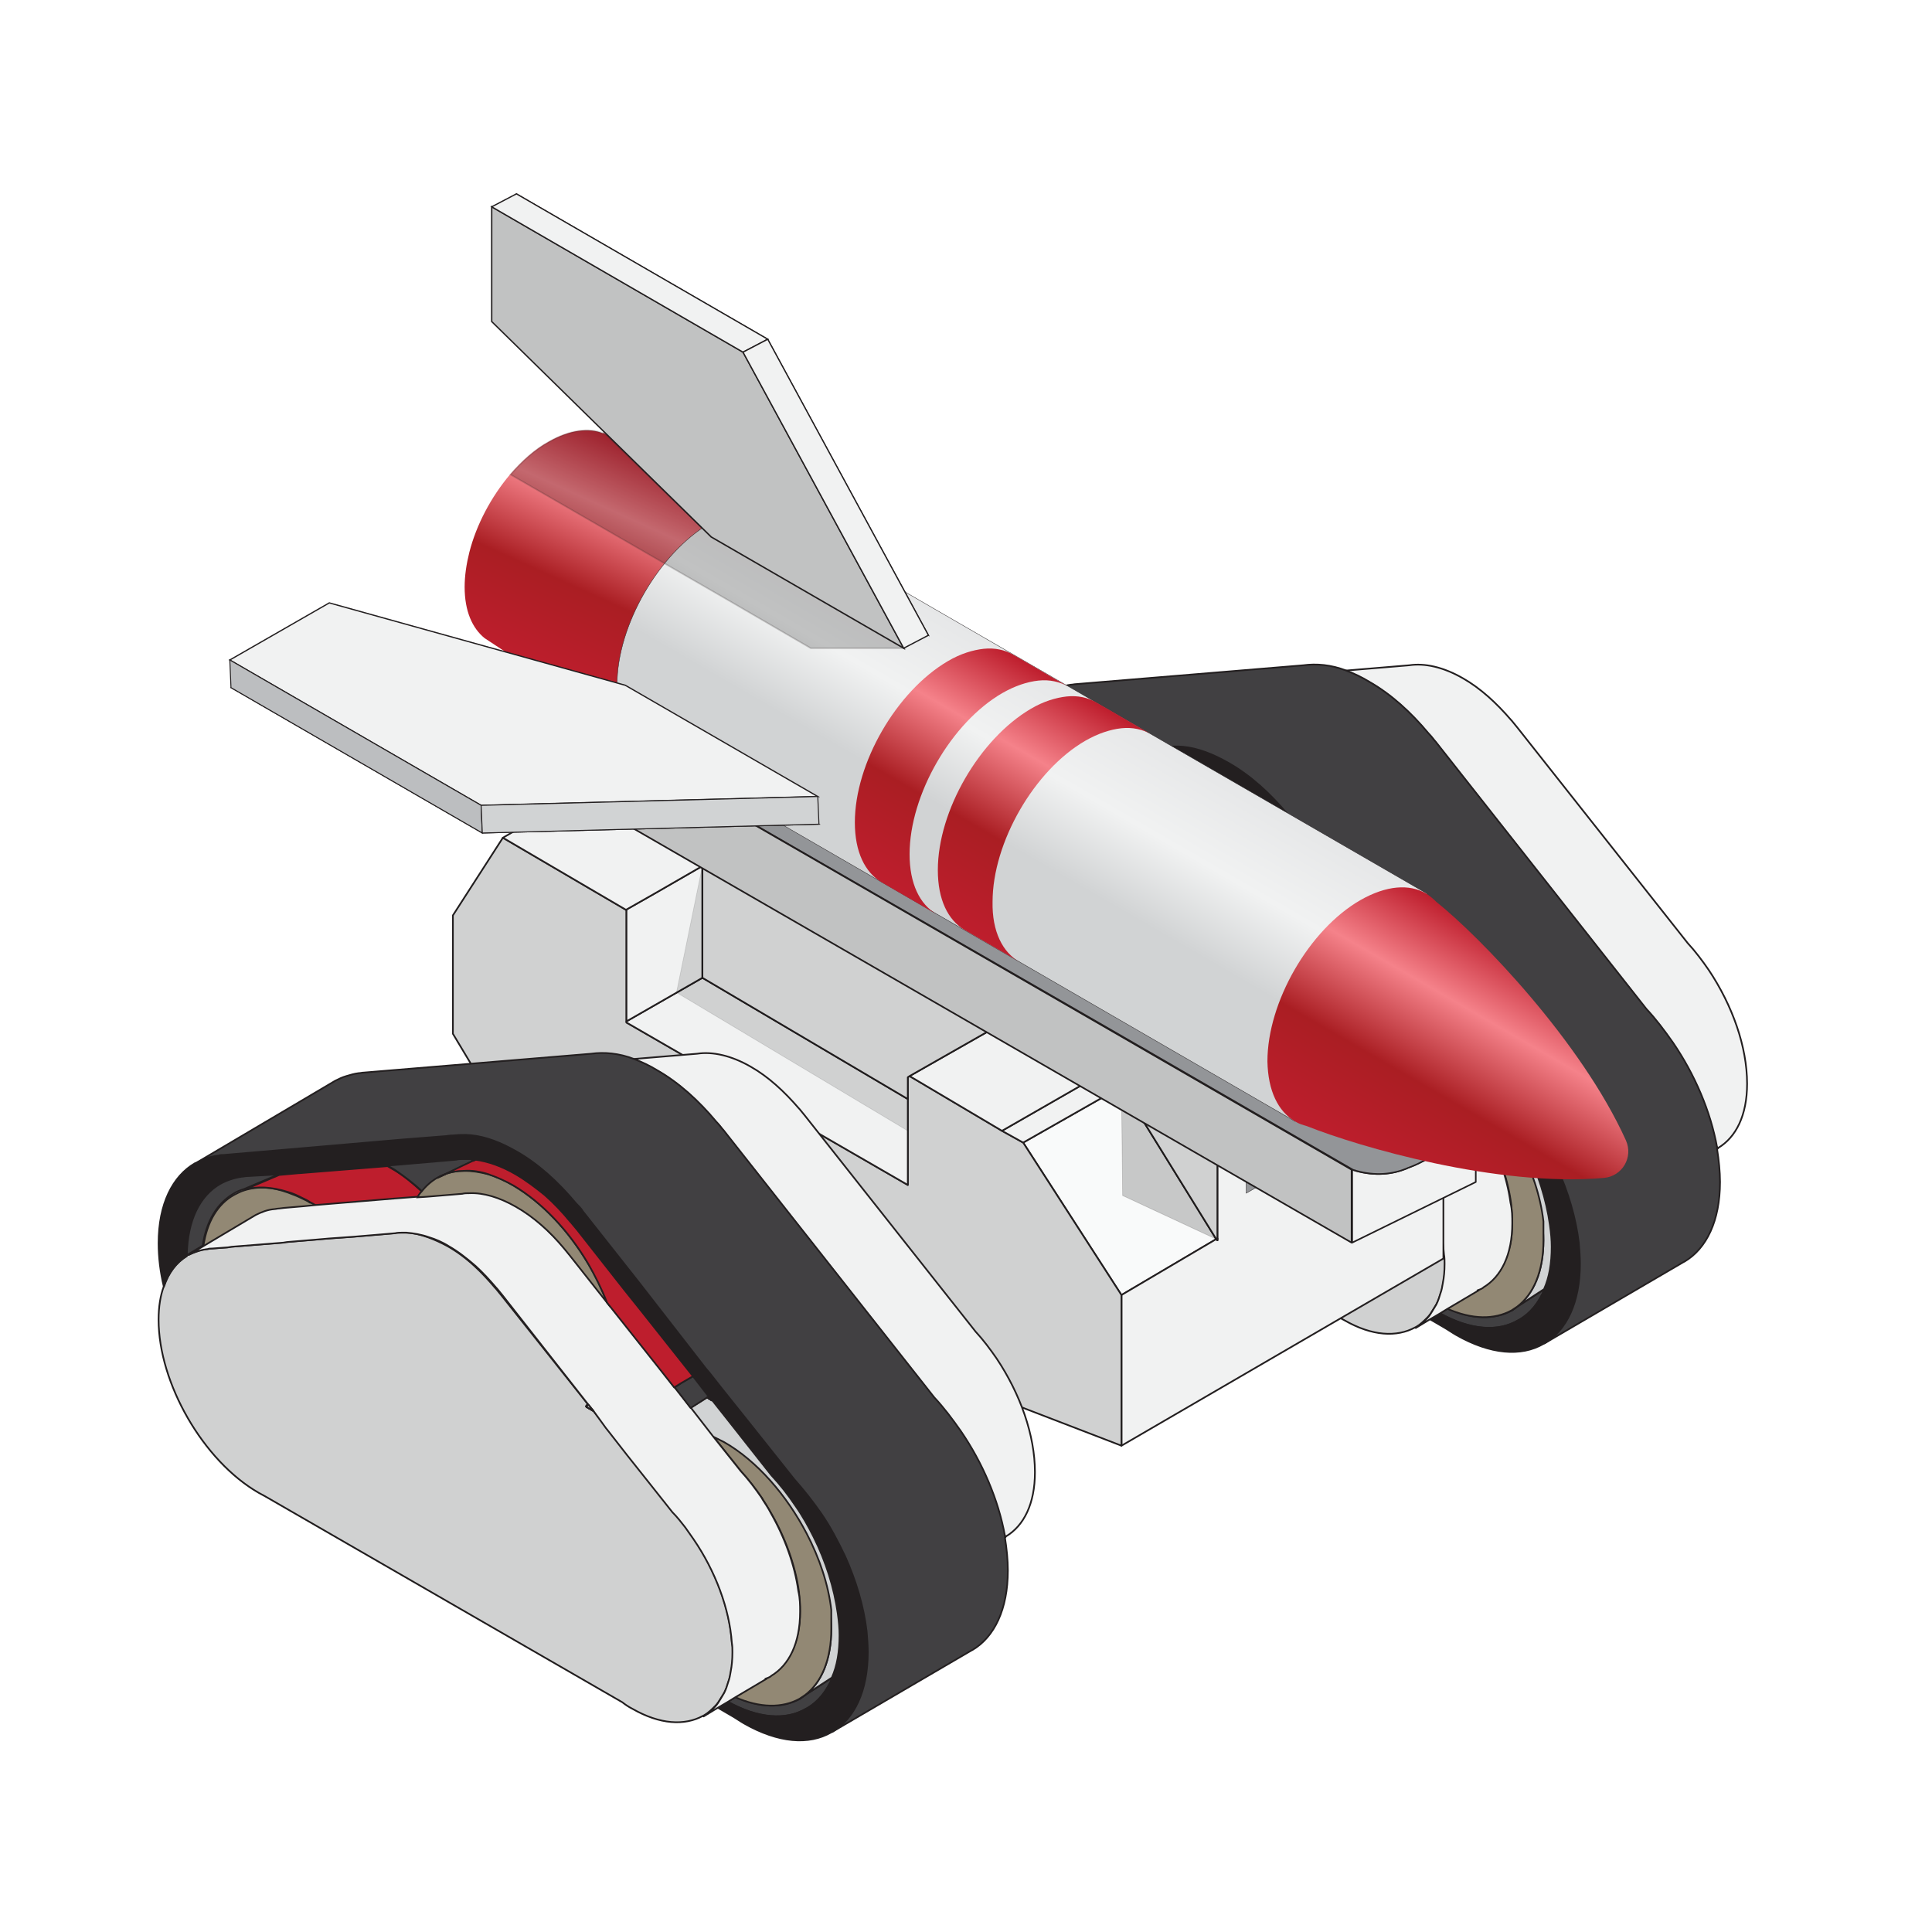 <svg width="230" height="230" viewBox="0 0 230 230" fill="none"
    xmlns="http://www.w3.org/2000/svg">

    <g clip-path="url(#)">
        <path d="M176.528 153.329L176.037 153.609C175.967 153.609 175.967 153.609 175.897 153.609C176.177 153.539 176.387 153.399 176.528 153.329Z" fill="#F1F2F2" stroke="#231F20" stroke-width="0.201" stroke-miterlimit="10" stroke-linecap="round" stroke-linejoin="round"/>
        <path d="M180.592 155.571C180.452 155.711 180.241 155.781 180.101 155.921L180.031 155.991L180.592 155.571Z" fill="#F1F2F2" stroke="#231F20" stroke-width="0.201" stroke-miterlimit="10" stroke-linecap="round" stroke-linejoin="round"/>
        <path d="M176.528 153.329L176.037 153.609C175.967 153.609 175.967 153.609 175.897 153.609C176.177 153.539 176.387 153.399 176.528 153.329Z" fill="#F1F2F2" stroke="#231F20" stroke-width="0.201" stroke-miterlimit="10" stroke-linecap="round" stroke-linejoin="round"/>
        <path d="M176.528 153.329L176.037 153.609C175.967 153.609 175.967 153.609 175.897 153.609C176.177 153.539 176.387 153.399 176.528 153.329Z" fill="#F1F2F2" stroke="#231F20" stroke-width="0.201" stroke-miterlimit="10" stroke-linecap="round" stroke-linejoin="round"/>
        <path d="M180.592 155.571C180.452 155.711 180.241 155.781 180.101 155.921L180.031 155.991L180.592 155.571Z" fill="#F1F2F2" stroke="#231F20" stroke-width="0.201" stroke-miterlimit="10" stroke-linecap="round" stroke-linejoin="round"/>
        <path d="M183.884 153.469C183.184 155.15 182.203 156.342 180.871 157.112L180.731 157.182C178.349 158.584 175.056 158.373 171.413 156.342L172.323 155.781C175.336 157.112 177.999 157.112 180.031 155.991L180.101 155.921C180.311 155.781 180.451 155.711 180.591 155.571L183.884 153.469Z" fill="#414042" stroke="#231F20" stroke-width="0.201" stroke-miterlimit="10" stroke-linecap="round" stroke-linejoin="round"/>
        <path d="M176.528 153.329L176.037 153.609C175.967 153.609 175.967 153.609 175.897 153.609C176.177 153.539 176.387 153.399 176.528 153.329Z" fill="#F1F2F2" stroke="#231F20" stroke-width="0.201" stroke-miterlimit="10" stroke-linecap="round" stroke-linejoin="round"/>
        <path d="M180.592 155.571C180.452 155.711 180.241 155.781 180.101 155.921L180.031 155.991L180.592 155.571Z" fill="#F1F2F2" stroke="#231F20" stroke-width="0.201" stroke-miterlimit="10" stroke-linecap="round" stroke-linejoin="round"/>
        <path d="M176.528 153.329L176.037 153.609C175.967 153.609 175.967 153.609 175.897 153.609C176.177 153.539 176.387 153.399 176.528 153.329Z" fill="#F1F2F2" stroke="#231F20" stroke-width="0.201" stroke-miterlimit="10" stroke-linecap="round" stroke-linejoin="round"/>
        <path d="M155.438 121.729L154.597 121.239C154.667 121.169 154.737 121.028 154.807 120.958L155.438 121.729Z" fill="#F1F2F2" stroke="#231F20" stroke-width="0.201" stroke-miterlimit="10" stroke-linecap="round" stroke-linejoin="round"/>
        <path d="M137.781 93.563L136.87 93.983C137.15 93.773 137.431 93.633 137.781 93.563Z" fill="#F1F2F2" stroke="#231F20" stroke-width="0.201" stroke-miterlimit="10" stroke-linecap="round" stroke-linejoin="round"/>
        <path d="M120.405 93.352H120.334C120.334 93.282 120.405 93.282 120.405 93.212C120.405 93.282 120.405 93.352 120.405 93.352Z" fill="#F1F2F2" stroke="#231F20" stroke-width="0.201" stroke-miterlimit="10" stroke-linecap="round" stroke-linejoin="round"/>
        <path d="M172.043 150.316C172.043 151.157 171.973 151.928 171.833 152.628C171.763 153.049 171.693 153.399 171.553 153.819C171.413 154.31 171.273 154.73 171.062 155.151C170.922 155.431 170.782 155.641 170.642 155.851C170.432 156.202 170.222 156.552 169.941 156.832C169.521 157.253 169.101 157.673 168.61 157.953L168.47 158.023C166.298 159.214 163.355 159.074 160.062 157.182C159.642 156.972 159.221 156.692 158.871 156.412L116.341 131.889C116.061 131.749 115.851 131.608 115.57 131.468C108.984 127.685 103.659 118.436 103.659 110.869C103.659 109.328 103.869 107.996 104.29 106.875C104.85 105.194 105.831 104.003 107.022 103.232C107.092 103.232 107.092 103.162 107.162 103.162C107.723 102.882 108.284 102.671 108.914 102.531C109.054 102.531 109.264 102.461 109.405 102.461C109.545 102.461 109.755 102.391 109.965 102.391L111.857 102.251L112.277 102.181L118.373 101.69L118.793 101.62L122.157 101.34L123.768 101.2L126.711 100.99L131.685 100.569C131.966 100.499 132.246 100.499 132.526 100.499C132.666 100.499 132.807 100.499 133.017 100.499C133.858 100.499 134.768 100.709 135.749 101.06C136.52 101.34 137.291 101.69 138.061 102.111C139.183 102.741 140.304 103.582 141.284 104.493C142.125 105.264 142.966 106.175 143.737 107.085L143.807 107.156C144.017 107.436 144.227 107.646 144.437 107.926L154.737 120.888C154.667 120.958 154.597 121.099 154.527 121.169L155.368 121.659L156.909 123.621L157.189 123.971L159.432 126.844L161.604 129.577L164.827 133.64C165.387 134.201 165.878 134.831 166.368 135.462C166.718 135.882 167.069 136.373 167.349 136.863C169.871 140.647 171.623 145.061 171.903 149.195C171.973 149.615 172.043 149.966 172.043 150.316Z" fill="#F1F2F2" stroke="#231F20" stroke-width="0.201" stroke-miterlimit="10" stroke-linecap="round" stroke-linejoin="round"/>
        <path opacity="0.14" d="M172.043 150.316C172.043 151.157 171.973 151.928 171.833 152.628C171.763 153.049 171.693 153.399 171.553 153.819C171.413 154.31 171.273 154.73 171.062 155.151C170.922 155.431 170.782 155.641 170.642 155.851C170.432 156.202 170.222 156.552 169.941 156.832C169.521 157.253 169.101 157.673 168.61 157.953L168.47 158.023C166.298 159.214 163.355 159.074 160.062 157.182C159.642 156.972 159.221 156.692 158.871 156.412L116.341 131.889C116.061 131.749 115.851 131.608 115.57 131.468C108.984 127.685 103.659 118.436 103.659 110.869C103.659 109.328 103.869 107.996 104.29 106.875C104.85 105.194 105.831 104.003 107.022 103.232C107.092 103.232 107.092 103.162 107.162 103.162C107.723 102.882 108.284 102.671 108.914 102.531C109.054 102.531 109.264 102.461 109.405 102.461C109.545 102.461 109.755 102.391 109.965 102.391L111.857 102.251L112.277 102.181L118.373 101.69L118.793 101.62L122.157 101.34L123.768 101.2L126.711 100.99L131.685 100.569C131.966 100.499 132.246 100.499 132.526 100.499C132.666 100.499 132.807 100.499 133.017 100.499C133.858 100.499 134.768 100.709 135.749 101.06C136.52 101.34 137.291 101.69 138.061 102.111C139.183 102.741 140.304 103.582 141.284 104.493C142.125 105.264 142.966 106.175 143.737 107.085L143.807 107.156C144.017 107.436 144.227 107.646 144.437 107.926L154.737 120.888C154.667 120.958 154.597 121.099 154.527 121.169L155.368 121.659L156.909 123.621L157.189 123.971L159.432 126.844L161.604 129.577L164.827 133.64C165.387 134.201 165.878 134.831 166.368 135.462C166.718 135.882 167.069 136.373 167.349 136.863C169.871 140.647 171.623 145.061 171.903 149.195C171.973 149.615 172.043 149.966 172.043 150.316Z" fill="black" stroke="#231F20" stroke-width="0.08" stroke-miterlimit="10"/>
        <path d="M155.438 121.729L154.597 121.239C154.667 121.169 154.737 121.028 154.807 120.958L155.438 121.729Z" fill="#F1F2F2" stroke="#231F20" stroke-width="0.201" stroke-miterlimit="10" stroke-linecap="round" stroke-linejoin="round"/>
        <path d="M188.088 150.456C188.088 155.08 186.477 158.374 183.884 159.915L183.744 159.985C181.082 161.526 177.438 161.246 173.375 158.934C172.884 158.654 172.394 158.303 171.903 158.023L170.222 157.042L171.413 156.342C175.056 158.374 178.349 158.584 180.732 157.182L180.872 157.112C182.203 156.342 183.184 155.08 183.884 153.469C184.445 152.068 184.795 150.386 184.795 148.424C184.795 147.653 184.725 146.813 184.655 145.972C184.305 142.959 183.254 139.876 181.782 136.863C181.152 135.602 180.381 134.341 179.61 133.15C178.7 131.819 177.719 130.627 176.738 129.506L172.043 123.551L169.661 120.538L169.311 120.118L167.279 117.595L161.183 109.888L159.221 107.436L153.546 100.219C153.336 99.939 153.126 99.658 152.845 99.378L152.775 99.308C151.794 98.117 150.743 97.066 149.692 96.085C148.571 95.104 147.45 94.263 146.259 93.633C144.508 92.652 142.896 92.091 141.425 91.881C141.284 91.881 141.144 91.811 140.934 91.811C140.514 91.811 140.163 91.741 139.813 91.811C139.533 91.811 139.253 91.881 139.042 91.881L131.756 92.512L130.845 92.582L120.335 93.423C120.335 93.353 120.335 93.353 120.335 93.282C120.335 93.353 120.265 93.353 120.265 93.423L117.953 93.633L114.169 93.913C113.959 93.913 113.749 93.913 113.538 93.983C112.628 94.123 111.787 94.403 111.016 94.824C108.634 96.225 107.092 99.098 107.022 103.302C105.761 104.073 104.85 105.264 104.29 106.945C103.869 105.194 103.659 103.442 103.659 101.76C103.659 97.066 105.341 93.773 108.003 92.231H108.073C108.494 92.021 108.914 91.811 109.335 91.671C109.825 91.531 110.245 91.391 110.806 91.321C111.016 91.321 111.226 91.251 111.436 91.251L120.405 90.48L132.596 89.499L137.921 89.079L138.482 89.008C138.902 88.938 139.323 88.938 139.743 88.938C141.355 88.938 143.106 89.359 144.998 90.2C145.418 90.41 145.909 90.62 146.329 90.9C148.922 92.372 151.304 94.544 153.406 97.066L153.476 97.136C153.756 97.416 153.966 97.767 154.247 98.047L160.833 106.385L168.89 116.614L168.82 116.684L169.311 117.105L170.852 119.067L173.655 122.57L173.935 122.92L179.4 129.787C180.521 130.978 181.572 132.379 182.553 133.78C183.674 135.392 184.585 137.144 185.426 138.895C186.757 141.838 187.668 144.921 188.018 147.864C188.018 148.775 188.088 149.615 188.088 150.456Z" fill="#231F20" stroke="#231F20" stroke-width="0.201" stroke-miterlimit="10" stroke-linecap="round" stroke-linejoin="round"/>
        <path d="M169.241 117.035L168.68 116.614L168.82 116.544L169.241 117.035Z" fill="#F1F2F2" stroke="#231F20" stroke-width="0.201" stroke-miterlimit="10" stroke-linecap="round" stroke-linejoin="round"/>
        <path d="M137.781 93.563L136.87 93.983C137.15 93.773 137.431 93.633 137.781 93.563Z" fill="#F1F2F2" stroke="#231F20" stroke-width="0.201" stroke-miterlimit="10" stroke-linecap="round" stroke-linejoin="round"/>
        <path d="M141.425 91.811L141.144 91.951L140.934 91.811C141.144 91.811 141.284 91.811 141.425 91.811Z" fill="#F1F2F2" stroke="#231F20" stroke-width="0.201" stroke-miterlimit="10" stroke-linecap="round" stroke-linejoin="round"/>
        <path d="M169.521 120.468L168.96 120.118L169.171 120.048L169.521 120.468Z" fill="#F1F2F2" stroke="#231F20" stroke-width="0.201" stroke-miterlimit="10" stroke-linecap="round" stroke-linejoin="round"/>
        <path d="M155.438 121.729L154.597 121.239C154.667 121.169 154.737 121.028 154.807 120.958L155.438 121.729Z" fill="#F1F2F2" stroke="#231F20" stroke-width="0.201" stroke-miterlimit="10" stroke-linecap="round" stroke-linejoin="round"/>
        <path d="M122.437 97.276L121.036 97.416L118.583 97.626L118.023 97.697C117.813 97.697 117.673 97.697 117.462 97.767C116.622 97.837 115.921 98.117 115.22 98.467L108.984 102.181C109.405 99.168 110.736 97.066 112.628 96.015C113.048 95.805 113.399 95.594 113.889 95.454C115.43 94.964 117.182 95.034 119.074 95.735C119.634 95.945 120.195 96.155 120.755 96.435C121.036 96.576 121.386 96.716 121.666 96.926C121.947 96.926 122.157 97.136 122.437 97.276Z" fill="#928874" stroke="#231F20" stroke-width="0.201" stroke-miterlimit="10"/>
        <path d="M134.978 95.595C134.768 95.805 134.628 96.085 134.488 96.295L131.755 96.505L122.437 97.276C122.156 97.136 121.946 96.996 121.666 96.856C121.386 96.646 121.035 96.505 120.755 96.365C120.195 96.085 119.634 95.805 119.074 95.665C117.112 95.034 115.36 94.964 113.889 95.384L118.023 93.633L120.335 93.423H120.405L130.915 92.582C131.055 92.652 131.125 92.722 131.265 92.792C131.405 92.862 131.615 93.002 131.755 93.072C132.806 93.703 133.927 94.614 134.978 95.595Z" fill="url(#paint0_linear_1_19911)" stroke="#231F20" stroke-width="0.201" stroke-miterlimit="10" stroke-linecap="round" stroke-linejoin="round"/>
        <path d="M117.952 93.563L113.818 95.314C113.398 95.454 112.978 95.594 112.557 95.875C110.665 96.996 109.334 99.098 108.914 102.041L107.162 103.092C107.092 103.092 107.092 103.162 107.022 103.162C107.092 99.028 108.563 96.085 111.016 94.684C111.786 94.263 112.627 93.983 113.538 93.843C113.748 93.843 113.958 93.773 114.169 93.773L117.952 93.563Z" fill="#414042" stroke="#231F20" stroke-width="0.201" stroke-miterlimit="10" stroke-linecap="round" stroke-linejoin="round"/>
        <path d="M137.781 93.563L136.87 93.983C137.15 93.773 137.431 93.633 137.781 93.563Z" fill="#F1F2F2" stroke="#231F20" stroke-width="0.201" stroke-miterlimit="10" stroke-linecap="round" stroke-linejoin="round"/>
        <path d="M184.725 148.424C184.725 150.386 184.445 152.068 183.814 153.469L180.591 155.571C182.553 154.1 183.744 151.367 183.744 147.654C183.744 146.883 183.674 146.182 183.604 145.411C183.254 142.399 182.203 139.246 180.661 136.303C178.279 131.749 174.776 127.685 170.852 125.443C170.432 125.232 170.011 124.952 169.591 124.812L166.928 121.379L168.96 120.118L169.521 120.398L171.903 123.411L176.597 129.366C177.648 130.487 178.629 131.749 179.47 133.01C180.311 134.201 181.011 135.462 181.642 136.723C183.113 139.666 184.094 142.819 184.515 145.832C184.655 146.813 184.725 147.654 184.725 148.424Z" fill="url(#paint1_linear_1_19911)" stroke="#231F20" stroke-width="0.201" stroke-miterlimit="10" stroke-linecap="round" stroke-linejoin="round"/>
        <path d="M183.744 147.653C183.744 151.367 182.553 154.099 180.591 155.571L179.961 155.991C177.929 157.112 175.266 157.112 172.253 155.781L176.037 153.539L176.527 153.259L176.597 153.189C178.699 151.927 180.031 149.265 180.031 145.551C180.031 144.781 179.961 144.01 179.89 143.239C179.47 140.156 178.279 136.863 176.597 133.921C176.247 133.36 175.967 132.8 175.616 132.309C175.616 132.239 175.546 132.239 175.546 132.169C174.776 131.048 173.935 129.927 173.024 128.946L169.731 124.812C170.151 125.022 170.572 125.232 170.992 125.443C174.916 127.685 178.419 131.749 180.801 136.303C182.343 139.246 183.394 142.399 183.744 145.411C183.744 146.182 183.744 146.953 183.744 147.653Z" fill="#928874" stroke="#231F20" stroke-width="0.201" stroke-miterlimit="10"/>
        <path d="M141.425 91.811L141.144 91.951L140.934 91.811C141.144 91.811 141.284 91.811 141.425 91.811Z" fill="#F1F2F2" stroke="#231F20" stroke-width="0.201" stroke-miterlimit="10" stroke-linecap="round" stroke-linejoin="round"/>
        <path d="M169.521 120.468L168.96 120.118L169.171 120.048L169.521 120.468Z" fill="#F1F2F2" stroke="#231F20" stroke-width="0.201" stroke-miterlimit="10" stroke-linecap="round" stroke-linejoin="round"/>
        <path d="M155.438 121.729L154.597 121.239C154.667 121.169 154.737 121.028 154.807 120.958L155.438 121.729Z" fill="#F1F2F2" stroke="#231F20" stroke-width="0.201" stroke-miterlimit="10" stroke-linecap="round" stroke-linejoin="round"/>
        <path d="M155.438 121.729L154.597 121.239C154.667 121.169 154.737 121.028 154.807 120.958L155.438 121.729Z" fill="#F1F2F2" stroke="#231F20" stroke-width="0.201" stroke-miterlimit="10" stroke-linecap="round" stroke-linejoin="round"/>
        <path d="M180.031 145.622C180.031 149.405 178.699 151.998 176.598 153.259L176.527 153.329C176.317 153.469 176.107 153.539 175.897 153.609C175.967 153.609 175.967 153.609 176.037 153.609L172.253 155.851L171.343 156.412L170.151 157.112L168.54 158.093C169.03 157.813 169.451 157.393 169.871 156.972C170.151 156.692 170.362 156.342 170.572 155.991C170.712 155.781 170.852 155.501 170.992 155.291C171.202 154.87 171.343 154.45 171.483 153.959C171.623 153.609 171.693 153.189 171.763 152.768C171.903 152.068 171.973 151.297 171.973 150.456C171.973 150.106 171.973 149.685 171.903 149.335C171.623 145.271 169.941 140.787 167.349 137.003C166.999 136.513 166.718 136.093 166.368 135.602C165.877 134.972 165.387 134.341 164.826 133.78L161.603 129.717L159.431 126.984L157.189 124.111L156.909 123.761L155.438 121.729L154.807 120.958L144.577 107.926C144.367 107.646 144.157 107.436 143.947 107.155L143.877 107.085C143.106 106.175 142.265 105.264 141.425 104.493C140.374 103.582 139.323 102.741 138.201 102.111C137.431 101.62 136.59 101.27 135.889 101.06C134.908 100.709 133.998 100.569 133.157 100.499C133.017 100.499 132.806 100.499 132.666 100.499C132.386 100.499 132.106 100.499 131.826 100.569L126.851 100.99L123.908 101.2L122.297 101.34L118.933 101.62L118.513 101.69L112.347 102.181L111.927 102.251L110.035 102.391C109.825 102.391 109.685 102.391 109.475 102.461C109.334 102.461 109.124 102.531 108.984 102.531C108.353 102.671 107.793 102.881 107.232 103.162L108.984 102.111L115.22 98.397C115.921 98.047 116.621 97.767 117.462 97.697C117.602 97.697 117.812 97.626 118.023 97.626L118.583 97.556L121.035 97.346L122.437 97.206L131.755 96.435L134.488 96.225L135.609 96.155L139.813 95.805C140.093 95.735 140.374 95.735 140.654 95.735C142.335 95.665 144.157 96.225 146.189 97.346C148.291 98.537 150.183 100.289 151.934 102.321L152.004 102.391C152.215 102.671 152.425 102.881 152.635 103.162L157.119 108.837L163.565 116.965L165.107 118.927L166.999 121.309L169.661 124.742L172.954 128.876C173.865 129.857 174.706 130.978 175.476 132.099C175.476 132.169 175.547 132.169 175.547 132.239C175.897 132.8 176.247 133.29 176.527 133.851C178.209 136.793 179.4 140.086 179.821 143.169C180.031 144.08 180.031 144.851 180.031 145.622Z" fill="#F1F2F2" stroke="#231F20" stroke-width="0.201" stroke-miterlimit="10" stroke-linecap="round" stroke-linejoin="round"/>
        <path d="M155.438 121.729L154.597 121.239C154.667 121.169 154.737 121.028 154.807 120.958L155.438 121.729Z" fill="#F1F2F2" stroke="#231F20" stroke-width="0.201" stroke-miterlimit="10" stroke-linecap="round" stroke-linejoin="round"/>
        <path d="M169.241 117.035L168.68 116.614L168.82 116.544L169.241 117.035Z" fill="#F1F2F2" stroke="#231F20" stroke-width="0.201" stroke-miterlimit="10" stroke-linecap="round" stroke-linejoin="round"/>
        <path d="M137.781 93.563L136.87 93.983C137.15 93.773 137.431 93.633 137.781 93.563Z" fill="#F1F2F2" stroke="#231F20" stroke-width="0.201" stroke-miterlimit="10" stroke-linecap="round" stroke-linejoin="round"/>
        <path d="M141.425 91.811L141.144 91.951L140.934 91.811C141.144 91.811 141.284 91.811 141.425 91.811Z" fill="#F1F2F2" stroke="#231F20" stroke-width="0.201" stroke-miterlimit="10" stroke-linecap="round" stroke-linejoin="round"/>
        <path d="M169.521 120.468L168.96 120.118L169.171 120.048L169.521 120.468Z" fill="#F1F2F2" stroke="#231F20" stroke-width="0.201" stroke-miterlimit="10" stroke-linecap="round" stroke-linejoin="round"/>
        <path d="M141.425 91.811L141.144 91.951L140.934 91.811C141.144 91.811 141.284 91.811 141.425 91.811Z" fill="#F1F2F2" stroke="#231F20" stroke-width="0.201" stroke-miterlimit="10" stroke-linecap="round" stroke-linejoin="round"/>
        <path d="M169.521 120.468L168.96 120.118L169.171 120.048L169.521 120.468Z" fill="#F1F2F2" stroke="#231F20" stroke-width="0.201" stroke-miterlimit="10" stroke-linecap="round" stroke-linejoin="round"/>
        <path d="M169.241 117.035L168.68 116.614L168.82 116.544L169.241 117.035Z" fill="#F1F2F2" stroke="#231F20" stroke-width="0.201" stroke-miterlimit="10" stroke-linecap="round" stroke-linejoin="round"/>
        <path d="M207.987 129.016C207.987 132.799 206.656 135.392 204.554 136.653L204.484 136.723L204.344 136.583C203.573 132.309 201.682 127.965 199.089 124.111C198.108 122.71 197.057 121.379 195.936 120.118L170.853 88.308C170.642 87.957 170.362 87.677 170.082 87.397L170.012 87.327C167.91 84.804 165.528 82.632 162.935 81.161C161.954 80.6 161.043 80.18 160.203 79.83L167.77 79.199C169.591 78.919 171.834 79.409 174.146 80.741C176.248 81.932 178.139 83.683 179.891 85.715L179.961 85.785C180.171 86.066 180.382 86.276 180.592 86.556L200.911 112.27C201.822 113.251 202.662 114.372 203.433 115.493C206.236 119.697 207.987 124.602 207.987 129.016Z" fill="#F1F2F2" stroke="#231F20" stroke-width="0.201" stroke-miterlimit="10" stroke-linecap="round" stroke-linejoin="round"/>
        <path d="M204.484 136.723L204.414 136.793C204.414 136.723 204.414 136.653 204.414 136.583L204.484 136.723Z" fill="#F1F2F2" stroke="#231F20" stroke-width="0.201" stroke-miterlimit="10" stroke-linecap="round" stroke-linejoin="round"/>
        <path d="M169.241 117.035L168.68 116.614L168.82 116.544L169.241 117.035Z" fill="#F1F2F2" stroke="#231F20" stroke-width="0.201" stroke-miterlimit="10" stroke-linecap="round" stroke-linejoin="round"/>
        <path d="M141.144 91.951L139.953 92.512L137.781 93.563C137.431 93.703 137.15 93.843 136.87 93.983C136.169 94.403 135.539 94.894 135.048 95.595C133.997 94.614 132.876 93.773 131.755 93.002C131.615 92.932 131.405 92.792 131.265 92.722C131.125 92.652 131.055 92.582 130.915 92.512L131.825 92.442L139.112 91.811C139.393 91.741 139.603 91.741 139.883 91.741C140.233 91.741 140.654 91.741 141.004 91.741L141.144 91.951Z" fill="#414042" stroke="#231F20" stroke-width="0.201" stroke-miterlimit="10" stroke-linecap="round" stroke-linejoin="round"/>
        <path d="M157.049 108.837L152.565 103.162C152.355 102.881 152.145 102.671 151.935 102.391V102.391C150.253 100.359 148.291 98.608 146.189 97.416C144.227 96.295 142.336 95.735 140.654 95.805C140.374 95.805 140.094 95.805 139.813 95.875L135.609 96.225L134.488 96.295C134.628 96.015 134.769 95.805 134.979 95.595C135.469 94.964 136.1 94.403 136.8 93.983L137.711 93.563C138.412 93.282 139.183 93.142 140.023 93.142C140.934 93.142 141.915 93.282 142.966 93.563C143.877 93.843 144.858 94.263 145.909 94.894C149.342 96.926 152.495 100.289 154.807 104.213C155.718 105.684 156.419 107.226 157.049 108.837Z" fill="#928874" stroke="#231F20" stroke-width="0.201" stroke-miterlimit="10"/>
        <path d="M137.781 93.563L136.87 93.983C137.15 93.773 137.431 93.633 137.781 93.563Z" fill="#F1F2F2" stroke="#231F20" stroke-width="0.201" stroke-miterlimit="10" stroke-linecap="round" stroke-linejoin="round"/>
        <path d="M141.425 91.811L141.144 91.951L140.934 91.811C141.144 91.811 141.284 91.811 141.425 91.811Z" fill="#F1F2F2" stroke="#231F20" stroke-width="0.201" stroke-miterlimit="10" stroke-linecap="round" stroke-linejoin="round"/>
        <path d="M169.171 120.048L168.961 120.118L166.999 121.379L165.107 118.926L165.948 118.366L167.279 117.595L169.171 120.048Z" fill="#414042" stroke="#231F20" stroke-width="0.201" stroke-miterlimit="10" stroke-linecap="round" stroke-linejoin="round"/>
        <path d="M169.521 120.468L168.96 120.118L169.171 120.048L169.521 120.468Z" fill="#F1F2F2" stroke="#231F20" stroke-width="0.201" stroke-miterlimit="10" stroke-linecap="round" stroke-linejoin="round"/>
        <path d="M167.279 117.595L165.948 118.366L165.037 118.926L163.496 116.965L157.05 108.837C156.419 107.226 155.648 105.684 154.807 104.213C152.495 100.289 149.342 96.926 145.909 94.894C144.928 94.333 143.947 93.913 142.966 93.563C141.915 93.212 140.934 93.072 140.024 93.142C139.183 93.142 138.412 93.282 137.711 93.563L139.883 92.512L141.075 91.951L141.355 91.811C142.896 92.021 144.508 92.582 146.189 93.563C147.381 94.263 148.502 95.104 149.623 96.015C150.744 96.996 151.725 98.047 152.705 99.238L152.776 99.308C152.986 99.588 153.266 99.869 153.476 100.149L159.152 107.366L161.113 109.818L167.279 117.595Z" fill="url(#paint2_linear_1_19911)" stroke="#231F20" stroke-width="0.201" stroke-miterlimit="10" stroke-linecap="round" stroke-linejoin="round"/>
        <path d="M141.425 91.811L141.144 91.951L140.934 91.811C141.144 91.811 141.284 91.811 141.425 91.811Z" fill="#F1F2F2" stroke="#231F20" stroke-width="0.201" stroke-miterlimit="10" stroke-linecap="round" stroke-linejoin="round"/>
        <path d="M169.241 117.035L168.68 116.614L168.82 116.544L169.241 117.035Z" fill="#F1F2F2" stroke="#231F20" stroke-width="0.201" stroke-miterlimit="10" stroke-linecap="round" stroke-linejoin="round"/>
        <path d="M204.484 136.723L204.414 136.793C204.414 136.723 204.414 136.653 204.414 136.583L204.484 136.723Z" fill="#F1F2F2" stroke="#231F20" stroke-width="0.201" stroke-miterlimit="10" stroke-linecap="round" stroke-linejoin="round"/>
        <path d="M204.764 140.717C204.764 145.341 203.152 148.634 200.56 150.176L200.42 150.246L183.884 159.915C186.477 158.374 188.088 155.08 188.088 150.456C188.088 149.615 188.018 148.774 187.948 147.934C187.598 144.991 186.687 141.908 185.356 138.965C184.515 137.214 183.604 135.462 182.483 133.85C181.502 132.449 180.451 131.118 179.33 129.857L173.865 122.99L173.585 122.64L170.782 119.137L169.241 117.175L168.82 116.684L160.763 106.315L154.177 97.977C153.966 97.626 153.686 97.346 153.406 97.066L153.336 96.996C151.234 94.474 148.852 92.302 146.259 90.83C145.769 90.55 145.348 90.34 144.928 90.129C143.036 89.219 141.284 88.798 139.673 88.868C139.253 88.868 138.832 88.938 138.412 88.938L137.851 89.008L132.526 89.429L120.405 90.48L111.436 91.251C111.226 91.251 111.016 91.251 110.806 91.321C110.315 91.391 109.825 91.461 109.334 91.671C108.914 91.811 108.494 92.021 108.073 92.231L124.679 82.422C125.099 82.212 125.52 82.002 126.01 81.862C126.501 81.722 126.921 81.581 127.481 81.511C127.692 81.511 127.902 81.441 128.112 81.441L155.157 79.199C156.699 78.989 158.451 79.129 160.272 79.83C161.183 80.18 162.094 80.6 163.005 81.161C165.597 82.632 167.979 84.804 170.081 87.327L170.152 87.397C170.432 87.677 170.642 88.028 170.922 88.308L196.006 120.118C197.127 121.309 198.178 122.71 199.159 124.111C201.751 127.895 203.643 132.309 204.414 136.583C204.414 136.653 204.414 136.723 204.414 136.793C204.624 138.124 204.764 139.456 204.764 140.717Z" fill="#414042" stroke="#231F20" stroke-width="0.201" stroke-miterlimit="10" stroke-linecap="round" stroke-linejoin="round"/>
    </g>
    <defs>
        <linearGradient id="paint0_linear_1_19911" x1="113.864" y1="94.891" x2="135.002" y2="94.891" gradientUnits="userSpaceOnUse">
            <stop stop-color="#58595B"/>
            <stop offset="1"/>
        </linearGradient>
        <linearGradient id="paint1_linear_1_19911" x1="166.975" y1="137.864" x2="184.739" y2="137.864" gradientUnits="userSpaceOnUse">
            <stop stop-color="#58595B"/>
            <stop offset="1"/>
        </linearGradient>
        <linearGradient id="paint2_linear_1_19911" x1="137.753" y1="105.395" x2="167.244" y2="105.395" gradientUnits="userSpaceOnUse">
            <stop stop-color="#58595B"/>
            <stop offset="1"/>
        </linearGradient>
        <clipPath id="">
            <rect width="104.538" height="81.977" fill="white" transform="translate(103.589 79.059)"/>
        </clipPath>
    </defs>


    <g clip-path="url(#)">
        <path d="M65.894 95.805C65.123 96.576 64.352 96.856 63.652 96.786C63.512 96.786 63.371 96.716 63.301 96.716C63.231 96.716 63.231 96.716 63.161 96.646C63.021 96.576 62.951 96.506 62.811 96.436C62.741 96.436 62.741 96.365 62.671 96.365C62.531 96.295 62.461 96.155 62.391 96.015C62.18 95.735 61.97 95.314 61.83 94.824C61.83 94.754 61.76 94.684 61.76 94.614C61.76 94.544 61.69 94.474 61.69 94.334C61.69 94.263 61.69 94.193 61.69 94.123C61.69 94.053 61.69 94.053 61.69 93.983V93.913C61.69 93.773 61.69 93.703 61.69 93.563C61.69 93.423 61.69 93.353 61.69 93.213C61.69 93.072 61.69 93.002 61.69 92.862V92.792C61.69 92.652 61.69 92.582 61.69 92.442C61.69 92.302 61.69 92.162 61.76 92.091C61.76 92.021 61.76 91.881 61.83 91.811V91.671C61.83 91.601 61.83 91.461 61.9 91.391C61.97 91.111 62.04 90.83 62.11 90.62C62.11 90.48 62.18 90.41 62.18 90.27C62.251 90.13 62.251 90.06 62.321 89.919C62.391 89.709 62.531 89.429 62.601 89.219C62.741 89.009 62.811 88.798 62.951 88.588C63.021 88.518 63.091 88.378 63.161 88.308C63.301 88.098 63.442 87.958 63.582 87.747C63.722 87.607 63.862 87.397 64.002 87.257L64.072 87.187C64.142 87.117 64.142 87.117 64.212 87.047C64.282 86.977 64.282 86.977 64.352 86.907C64.422 86.837 64.422 86.837 64.493 86.837C64.703 86.696 64.843 86.626 65.053 86.486C65.123 86.486 65.123 86.416 65.193 86.416C65.263 86.416 65.263 86.346 65.333 86.346C65.403 86.346 65.474 86.276 65.474 86.276C65.544 86.276 65.544 86.276 65.614 86.276C65.684 86.276 65.684 86.276 65.754 86.276C66.034 86.206 66.244 86.276 66.454 86.276C67.295 86.486 67.926 87.187 68.206 88.448C68.626 90.83 67.645 94.123 65.894 95.805Z" fill="#F1F2F2" stroke="#231F20" stroke-width="0.201" stroke-miterlimit="10" stroke-linecap="round" stroke-linejoin="round"/>
        <path opacity="0.2" d="M65.894 95.805C65.123 96.576 64.352 96.856 63.652 96.786C63.512 96.786 63.371 96.716 63.301 96.716C63.231 96.716 63.231 96.716 63.161 96.646C63.021 96.576 62.951 96.506 62.811 96.436C62.741 96.436 62.741 96.365 62.671 96.365C62.531 96.295 62.461 96.155 62.391 96.015C62.18 95.735 61.97 95.314 61.83 94.824C61.83 94.754 61.76 94.684 61.76 94.614C61.76 94.544 61.69 94.474 61.69 94.334C61.69 94.263 61.69 94.193 61.69 94.123C61.69 94.053 61.69 94.053 61.69 93.983V93.913C61.69 93.773 61.69 93.703 61.69 93.563C61.69 93.423 61.69 93.353 61.69 93.213C61.69 93.072 61.69 93.002 61.69 92.862V92.792C61.69 92.652 61.69 92.582 61.69 92.442C61.69 92.302 61.69 92.162 61.76 92.091C61.76 92.021 61.76 91.881 61.83 91.811V91.671C61.83 91.601 61.83 91.461 61.9 91.391C61.97 91.111 62.04 90.83 62.11 90.62C62.11 90.48 62.18 90.41 62.18 90.27C62.251 90.13 62.251 90.06 62.321 89.919C62.391 89.709 62.531 89.429 62.601 89.219C62.741 89.009 62.811 88.798 62.951 88.588C63.021 88.518 63.091 88.378 63.161 88.308C63.301 88.098 63.442 87.958 63.582 87.747C63.722 87.607 63.862 87.397 64.002 87.257L64.072 87.187C64.142 87.117 64.142 87.117 64.212 87.047C64.282 86.977 64.282 86.977 64.352 86.907C64.422 86.837 64.422 86.837 64.493 86.837C64.703 86.696 64.843 86.626 65.053 86.486C65.123 86.486 65.123 86.416 65.193 86.416C65.263 86.416 65.263 86.346 65.333 86.346C65.403 86.346 65.474 86.276 65.474 86.276C65.544 86.276 65.544 86.276 65.614 86.276C65.684 86.276 65.684 86.276 65.754 86.276C66.034 86.206 66.244 86.276 66.454 86.276C67.295 86.486 67.926 87.187 68.206 88.448C68.626 90.83 67.645 94.123 65.894 95.805Z" fill="black" stroke="#231F20" stroke-width="0.209" stroke-miterlimit="10"/>
        <path d="M66.314 86.346C66.104 86.276 65.824 86.276 65.614 86.346C65.543 86.346 65.543 86.346 65.474 86.346C65.403 86.346 65.403 86.346 65.333 86.346C65.263 86.346 65.193 86.346 65.193 86.416C65.123 86.416 65.123 86.416 65.053 86.486C64.983 86.486 64.983 86.556 64.913 86.556C64.703 86.626 64.563 86.766 64.352 86.906C64.282 86.906 64.282 86.977 64.212 86.977C64.142 86.977 64.142 87.047 64.072 87.117C64.002 87.187 64.002 87.187 63.932 87.257L63.862 87.327C63.722 87.467 63.582 87.607 63.442 87.817C63.301 87.957 63.161 88.168 63.021 88.378C62.951 88.448 62.881 88.588 62.811 88.658C62.671 88.868 62.531 89.079 62.461 89.289C62.321 89.499 62.25 89.779 62.18 89.989C62.11 90.129 62.11 90.2 62.04 90.34C61.97 90.48 61.97 90.55 61.97 90.69C61.9 90.97 61.83 91.251 61.76 91.461C61.76 91.531 61.69 91.671 61.69 91.741V91.881C61.69 91.951 61.69 92.091 61.62 92.161C61.62 92.302 61.62 92.442 61.55 92.512C61.55 92.652 61.55 92.722 61.55 92.862V92.932C61.55 93.072 61.55 93.142 61.55 93.282C61.55 93.423 61.55 93.493 61.55 93.633C61.55 93.773 61.55 93.843 61.55 93.983V94.053C61.55 94.123 61.55 94.123 61.55 94.193C61.55 94.263 61.55 94.333 61.55 94.403C61.55 94.474 61.62 94.544 61.62 94.684C61.62 94.754 61.69 94.824 61.69 94.894C61.83 95.384 62.04 95.735 62.25 96.085C62.321 96.225 62.461 96.295 62.531 96.435C62.601 96.435 62.601 96.505 62.671 96.505C62.811 96.576 62.881 96.646 63.021 96.716C63.091 96.716 63.091 96.716 63.161 96.786L61.059 96.225C60.989 96.225 60.849 96.155 60.779 96.155H60.709C60.008 95.875 59.518 95.174 59.238 94.123C58.677 91.671 59.588 88.448 61.27 86.766C61.34 86.696 61.34 86.696 61.41 86.626C61.48 86.556 61.48 86.556 61.55 86.486C62.25 85.856 63.021 85.575 63.652 85.645L64.142 85.785L66.314 86.346Z" fill="#F1F2F2" stroke="#231F20" stroke-width="0.201" stroke-miterlimit="10" stroke-linecap="round" stroke-linejoin="round"/>
        <path d="M72.621 94.684V104.213C72.621 104.703 72.27 105.194 71.64 105.614C70.869 106.034 69.818 106.245 68.837 106.175C68.136 106.105 67.436 105.964 66.875 105.614C66.245 105.264 65.894 104.703 65.894 104.213V98.748C65.894 98.748 65.894 98.537 65.894 98.257C65.824 97.907 65.684 97.346 65.264 96.856C64.913 96.435 64.493 96.085 63.722 95.735C63.372 95.595 63.162 95.314 63.022 94.964C63.022 94.964 63.022 94.964 63.022 94.894C63.022 94.824 62.951 94.754 62.951 94.684C62.951 94.614 62.881 94.544 62.881 94.403C62.881 94.334 62.881 94.263 62.881 94.193C62.881 94.123 62.881 94.123 62.881 94.053V93.983C62.881 93.843 62.881 93.773 62.881 93.633C62.881 93.493 62.881 93.353 62.881 93.282C62.881 93.212 62.881 93.072 62.881 92.932V92.862C62.881 92.792 62.881 92.652 62.881 92.512C62.881 92.372 62.881 92.231 62.951 92.161C62.951 92.091 62.951 91.951 63.022 91.881V91.741C63.022 91.671 63.022 91.531 63.092 91.461C63.162 91.18 63.232 90.9 63.302 90.69C63.302 90.55 63.372 90.48 63.372 90.34C63.442 90.2 63.442 90.129 63.512 89.989C63.582 89.779 63.722 89.499 63.792 89.289C63.932 89.079 64.002 88.868 64.142 88.658C64.213 88.588 64.283 88.448 64.353 88.378C64.353 88.308 64.423 88.308 64.423 88.238C64.913 87.607 65.544 87.397 65.684 87.397C66.385 87.257 67.085 87.187 67.716 87.187C68.066 87.187 68.416 87.257 68.767 87.327C69.468 87.467 70.028 87.817 70.589 88.308C70.729 88.518 70.939 88.658 71.079 88.798C71.71 89.639 72.2 90.83 72.48 92.512C72.621 93.142 72.621 93.843 72.621 94.684Z" fill="#F1F2F2" stroke="#231F20" stroke-width="0.201" stroke-miterlimit="10" stroke-linecap="round" stroke-linejoin="round"/>
        <path d="M65.824 98.257C65.824 98.537 65.824 98.748 65.824 98.748V98.257Z" fill="url(#paint0_linear_1_19911)" stroke="#231F20" stroke-width="0.19" stroke-miterlimit="10" stroke-linecap="round" stroke-linejoin="round"/>
        <path d="M71.079 88.798C70.939 88.658 70.799 88.448 70.588 88.308C70.799 88.378 70.939 88.588 71.079 88.798Z" fill="url(#paint1_linear_1_19911)" stroke="#231F20" stroke-width="0.19" stroke-miterlimit="10" stroke-linecap="round" stroke-linejoin="round"/>
        <path opacity="0.2" d="M72.62 94.684V104.213C72.62 104.703 72.27 105.194 71.639 105.614C70.868 106.034 69.817 106.245 68.836 106.175C69.117 106.105 69.397 105.964 69.677 105.824C70.378 105.404 70.728 104.913 70.728 104.423V94.403C70.728 90.129 69.467 87.957 67.715 87.117C68.066 87.117 68.416 87.187 68.766 87.257C69.467 87.397 70.028 87.747 70.588 88.238C70.728 88.448 70.938 88.588 71.079 88.728C71.709 89.569 72.2 90.76 72.48 92.442C72.62 93.142 72.62 93.843 72.62 94.684Z" fill="black" stroke="#231F20" stroke-width="0.209" stroke-miterlimit="10"/>
        <path d="M64.072 88.588C64.142 88.448 64.212 88.308 64.353 88.168C64.353 88.238 64.282 88.238 64.282 88.308C64.212 88.378 64.142 88.518 64.072 88.588Z" fill="url(#paint2_linear_1_19911)" stroke="#231F20" stroke-width="0.19" stroke-miterlimit="10" stroke-linecap="round" stroke-linejoin="round"/>
        <path d="M80.608 87.257C79.837 88.028 78.996 88.308 78.295 88.238C78.155 88.238 78.015 88.168 77.945 88.168C77.875 88.168 77.875 88.168 77.805 88.098C77.665 88.028 77.595 87.957 77.454 87.888C77.385 87.888 77.385 87.817 77.314 87.817C77.174 87.747 77.104 87.607 77.034 87.467C76.824 87.187 76.614 86.766 76.474 86.276C76.474 86.206 76.404 86.136 76.404 86.066C76.404 85.996 76.334 85.926 76.334 85.785C76.334 85.715 76.334 85.645 76.334 85.575C76.334 85.505 76.334 85.505 76.334 85.435V85.365C76.334 85.225 76.334 85.155 76.334 85.015C76.334 84.875 76.334 84.805 76.334 84.664C76.334 84.524 76.334 84.454 76.334 84.314V84.244C76.334 84.104 76.334 84.034 76.334 83.894C76.334 83.754 76.334 83.613 76.404 83.543C76.404 83.473 76.404 83.333 76.474 83.263V83.123C76.474 83.053 76.474 82.913 76.544 82.843C76.614 82.562 76.684 82.282 76.754 82.072C76.754 81.932 76.824 81.862 76.824 81.722C76.894 81.582 76.894 81.511 76.964 81.371C77.034 81.161 77.174 80.881 77.244 80.671C77.385 80.46 77.455 80.25 77.595 80.04C77.525 79.83 77.595 79.76 77.665 79.62C77.805 79.409 77.945 79.269 78.085 79.059C78.225 78.919 78.365 78.709 78.505 78.569L78.576 78.499C78.646 78.429 78.646 78.429 78.716 78.359C78.786 78.429 78.786 78.359 78.856 78.359C78.926 78.288 78.926 78.288 78.996 78.288C79.206 78.148 79.346 78.078 79.556 77.938C79.627 77.938 79.627 77.868 79.697 77.868C79.767 77.868 79.767 77.798 79.837 77.798C79.907 77.798 79.977 77.728 79.977 77.728C80.047 77.728 80.047 77.728 80.117 77.728C80.187 77.728 80.187 77.728 80.257 77.728C80.537 77.658 80.748 77.728 80.958 77.728C81.799 77.938 82.429 78.639 82.71 79.9C83.34 82.282 82.359 85.575 80.608 87.257Z" fill="#F1F2F2" stroke="#231F20" stroke-width="0.201" stroke-miterlimit="10" stroke-linecap="round" stroke-linejoin="round"/>
        <path opacity="0.2" d="M80.608 87.257C79.837 88.028 78.996 88.308 78.295 88.238C78.155 88.238 78.015 88.168 77.945 88.168C77.875 88.168 77.875 88.168 77.805 88.098C77.665 88.028 77.595 87.957 77.454 87.888C77.385 87.888 77.385 87.817 77.314 87.817C77.174 87.747 77.104 87.607 77.034 87.467C76.824 87.187 76.614 86.766 76.474 86.276C76.474 86.206 76.404 86.136 76.404 86.066C76.404 85.996 76.334 85.926 76.334 85.785C76.334 85.715 76.334 85.645 76.334 85.575C76.334 85.505 76.334 85.505 76.334 85.435V85.365C76.334 85.225 76.334 85.155 76.334 85.015C76.334 84.875 76.334 84.805 76.334 84.664C76.334 84.524 76.334 84.454 76.334 84.314V84.244C76.334 84.104 76.334 84.034 76.334 83.894C76.334 83.754 76.334 83.613 76.404 83.543C76.404 83.473 76.404 83.333 76.474 83.263V83.123C76.474 83.053 76.474 82.913 76.544 82.843C76.614 82.562 76.684 82.282 76.754 82.072C76.754 81.932 76.824 81.862 76.824 81.722C76.894 81.582 76.894 81.511 76.964 81.371C77.034 81.161 77.174 80.881 77.244 80.671C77.385 80.46 77.455 80.25 77.595 80.04C77.525 79.83 77.595 79.76 77.665 79.62C77.805 79.409 77.945 79.269 78.085 79.059C78.225 78.919 78.365 78.709 78.505 78.569L78.576 78.499C78.646 78.429 78.646 78.429 78.716 78.359C78.786 78.429 78.786 78.359 78.856 78.359C78.926 78.288 78.926 78.288 78.996 78.288C79.206 78.148 79.346 78.078 79.556 77.938C79.627 77.938 79.627 77.868 79.697 77.868C79.767 77.868 79.767 77.798 79.837 77.798C79.907 77.798 79.977 77.728 79.977 77.728C80.047 77.728 80.047 77.728 80.117 77.728C80.187 77.728 80.187 77.728 80.257 77.728C80.537 77.658 80.748 77.728 80.958 77.728C81.799 77.938 82.429 78.639 82.71 79.9C83.34 82.282 82.359 85.575 80.608 87.257Z" fill="black" stroke="#231F20" stroke-width="0.209" stroke-miterlimit="10"/>
        <path d="M80.958 77.728C80.748 77.658 80.467 77.658 80.257 77.728C80.187 77.728 80.187 77.728 80.117 77.728C80.047 77.728 80.047 77.728 79.977 77.728C79.907 77.728 79.837 77.728 79.837 77.798C79.767 77.798 79.767 77.798 79.697 77.868C79.627 77.868 79.627 77.938 79.556 77.938C79.346 78.008 79.206 78.148 78.996 78.288C78.926 78.288 78.926 78.359 78.856 78.359C78.786 78.359 78.786 78.429 78.716 78.499C78.646 78.569 78.646 78.569 78.576 78.639L78.505 78.709C78.365 78.849 78.225 78.989 78.085 79.199C77.945 79.339 77.805 79.55 77.665 79.76C77.595 79.83 77.525 79.97 77.454 80.04C77.314 80.25 77.174 80.46 77.104 80.671C76.964 80.881 76.894 81.161 76.824 81.371C76.754 81.511 76.754 81.582 76.684 81.722C76.614 81.862 76.614 81.932 76.614 82.072C76.544 82.352 76.474 82.632 76.403 82.843C76.403 82.913 76.334 83.053 76.334 83.123V83.263C76.334 83.333 76.334 83.473 76.263 83.543C76.263 83.683 76.263 83.824 76.193 83.894C76.193 84.034 76.193 84.104 76.193 84.244V84.314C76.193 84.454 76.193 84.524 76.193 84.664C76.193 84.805 76.193 84.875 76.193 85.015C76.193 85.155 76.193 85.225 76.193 85.365V85.435C76.193 85.505 76.193 85.505 76.193 85.575C76.193 85.645 76.193 85.715 76.193 85.785C76.193 85.856 76.263 85.926 76.263 86.066C76.263 86.136 76.334 86.206 76.334 86.276C76.474 86.766 76.684 87.117 76.894 87.467C76.964 87.607 77.104 87.677 77.174 87.817C77.244 87.817 77.244 87.887 77.314 87.887C77.454 87.957 77.525 88.028 77.665 88.098C77.735 88.098 77.735 88.098 77.805 88.168L75.703 87.607C75.633 87.607 75.493 87.537 75.423 87.537H75.353C74.652 87.257 74.161 86.556 73.881 85.505C73.321 83.193 74.231 80.04 75.913 78.288C75.983 78.218 75.983 78.218 76.053 78.148C76.123 78.078 76.123 78.078 76.193 78.008C76.894 77.378 77.665 77.097 78.295 77.167L78.786 77.308L80.958 77.728Z" fill="#F1F2F2" stroke="#231F20" stroke-width="0.201" stroke-miterlimit="10" stroke-linecap="round" stroke-linejoin="round"/>
        <path d="M87.334 86.066V95.595C87.334 96.085 86.983 96.576 86.353 96.996C85.582 97.416 84.531 97.627 83.55 97.556C82.849 97.487 82.149 97.346 81.588 96.996C80.958 96.646 80.607 96.085 80.607 95.595V90.13C80.607 90.13 80.607 89.919 80.607 89.639C80.537 89.289 80.397 88.728 79.977 88.238C79.556 87.888 79.066 87.467 78.365 87.117C78.015 86.977 77.805 86.696 77.665 86.346C77.665 86.346 77.665 86.346 77.665 86.276C77.665 86.206 77.594 86.136 77.594 86.066C77.594 85.996 77.524 85.926 77.524 85.785C77.524 85.715 77.524 85.645 77.524 85.575C77.524 85.505 77.524 85.505 77.524 85.435V85.365C77.524 85.225 77.524 85.155 77.524 85.015C77.524 84.875 77.524 84.734 77.524 84.664C77.524 84.594 77.524 84.454 77.524 84.314V84.244C77.524 84.174 77.524 84.034 77.524 83.894C77.524 83.754 77.524 83.614 77.594 83.543C77.594 83.473 77.594 83.333 77.665 83.263V83.123C77.665 83.053 77.665 82.913 77.735 82.843C77.665 82.562 77.735 82.282 77.805 82.072C77.805 81.932 77.875 81.862 77.875 81.722C77.945 81.582 77.945 81.511 78.015 81.371C78.085 81.161 78.225 80.881 78.295 80.671C78.435 80.46 78.505 80.25 78.645 80.04C78.716 79.97 78.786 79.83 78.856 79.76C78.856 79.69 78.926 79.69 78.926 79.62C79.416 78.989 80.047 78.779 80.187 78.779C80.888 78.639 81.588 78.569 82.219 78.569C82.569 78.569 82.919 78.639 83.27 78.709C83.971 78.849 84.531 79.199 85.091 79.69C85.232 79.9 85.442 80.04 85.582 80.18C86.213 81.021 86.703 82.212 86.983 83.894C87.264 84.524 87.334 85.295 87.334 86.066Z" fill="#F1F2F2" stroke="#231F20" stroke-width="0.201" stroke-miterlimit="10" stroke-linecap="round" stroke-linejoin="round"/>
        <path d="M80.538 89.639C80.538 89.919 80.538 90.129 80.538 90.129V89.639Z" fill="url(#paint3_linear_1_19911)" stroke="#231F20" stroke-width="0.19" stroke-miterlimit="10" stroke-linecap="round" stroke-linejoin="round"/>
        <path d="M85.792 80.18C85.652 80.04 85.512 79.83 85.302 79.69C85.442 79.83 85.652 79.97 85.792 80.18Z" fill="url(#paint4_linear_1_19911)" stroke="#231F20" stroke-width="0.19" stroke-miterlimit="10" stroke-linecap="round" stroke-linejoin="round"/>
        <path opacity="0.2" d="M87.334 86.066V95.595C87.334 96.085 86.984 96.576 86.353 96.996C85.582 97.416 84.531 97.627 83.55 97.556C83.831 97.487 84.111 97.346 84.391 97.206C85.092 96.786 85.442 96.295 85.442 95.805V85.856C85.442 81.582 84.181 79.409 82.429 78.569C82.779 78.569 83.13 78.639 83.48 78.709C84.181 78.849 84.741 79.199 85.302 79.69C85.442 79.9 85.652 80.04 85.792 80.18C86.423 81.021 86.913 82.212 87.194 83.894C87.264 84.524 87.334 85.295 87.334 86.066Z" fill="black" stroke="#231F20" stroke-width="0.209" stroke-miterlimit="10"/>
        <path d="M78.716 80.04C78.786 79.9 78.856 79.76 78.997 79.62C78.997 79.69 78.927 79.69 78.927 79.76C78.856 79.83 78.786 79.9 78.716 80.04Z" fill="url(#paint5_linear_1_19911)" stroke="#231F20" stroke-width="0.19" stroke-miterlimit="10" stroke-linecap="round" stroke-linejoin="round"/>
        <path d="M133.647 129.296L133.577 129.366L133.507 129.226L133.647 129.296Z" fill="#F1F2F2" stroke="#231F20" stroke-width="0.201" stroke-miterlimit="10" stroke-linecap="round" stroke-linejoin="round"/>
        <path d="M144.788 147.514L133.507 154.17L121.806 136.023L133.507 129.367H133.577L144.788 147.514Z" fill="#F9FAFA" stroke="#231F20" stroke-width="0.201" stroke-miterlimit="10" stroke-linecap="round" stroke-linejoin="round"/>
        <path d="M162.865 136.864V125.793L151.725 119.067L161.324 113.602L171.833 131.539L162.865 136.864Z" fill="#F9FAFA" stroke="#231F20" stroke-width="0.201" stroke-miterlimit="10" stroke-linecap="round" stroke-linejoin="round"/>
        <path d="M171.833 131.538V149.826L133.507 172.107V154.17L144.788 147.513L144.928 147.654V136.093L162.865 125.793V136.863L171.833 131.538Z" fill="#F1F2F2" stroke="#231F20" stroke-width="0.201" stroke-miterlimit="10" stroke-linecap="round" stroke-linejoin="round"/>
        <path d="M144.928 147.443V147.654L144.788 147.514L144.928 147.443Z" fill="#F1F2F2" stroke="#231F20" stroke-width="0.201" stroke-miterlimit="10" stroke-linecap="round" stroke-linejoin="round"/>
        <path d="M133.507 154.17V172.107L68.276 147.023L53.913 123.061V108.977L59.868 99.729L74.582 108.347V121.729L108.073 141.067V128.245L108.284 128.105L119.284 134.621L121.806 136.023L133.507 154.17Z" fill="#F1F2F2" stroke="#231F20" stroke-width="0.201" stroke-miterlimit="10" stroke-linecap="round" stroke-linejoin="round"/>
        <path opacity="0.14" d="M133.507 154.17V172.107L68.276 147.023L53.913 123.061V108.977L59.868 99.729L74.582 108.347V121.729L108.073 141.067V128.245L108.284 128.105L119.284 134.621L121.806 136.023L133.507 154.17Z" fill="black" stroke="#231F20" stroke-width="0.08" stroke-miterlimit="10"/>
        <path d="M160.272 135.252C160.272 135.252 151.374 140.297 148.361 142.048L148.291 139.316L157.75 133.991L160.272 135.252Z" fill="#939598" stroke="#231F20" stroke-width="0.047" stroke-miterlimit="10"/>
        <path d="M160.203 132.099L160.273 135.252L157.75 134.061L157.68 133.5L160.203 132.099Z" fill="#4F4C4D" stroke="#231F20" stroke-width="0.047" stroke-miterlimit="10"/>
        <path d="M157.68 133.5L157.75 134.061L148.291 139.386V138.825L157.68 133.5Z" fill="#231F20" stroke="#231F20" stroke-width="0.047" stroke-miterlimit="10" stroke-linecap="round" stroke-linejoin="round"/>
        <path d="M113.819 85.785V95.314L108.844 92.372L105.691 90.48L106.812 89.779L113.819 85.785Z" fill="#F1F2F2" stroke="#231F20" stroke-width="0.201" stroke-miterlimit="10" stroke-linecap="round" stroke-linejoin="round"/>
        <path d="M105.692 90.48H105.621H105.692Z" fill="#F1F2F2" stroke="#231F20" stroke-width="0.201" stroke-miterlimit="10" stroke-linecap="round" stroke-linejoin="round"/>
        <path d="M162.865 125.793L144.928 136.093L133.647 129.296L133.507 129.226L133.577 129.366H133.507L121.806 136.023L119.284 134.621L158.591 112.06L161.323 113.602L151.724 119.067L162.865 125.793Z" fill="#F1F2F2" stroke="#231F20" stroke-width="0.201" stroke-miterlimit="10" stroke-linecap="round" stroke-linejoin="round"/>
        <path d="M144.928 136.093V147.443L144.788 147.513L133.577 129.366L133.647 129.296L144.928 136.093Z" fill="#F1F2F2" stroke="#231F20" stroke-width="0.201" stroke-miterlimit="10" stroke-linecap="round" stroke-linejoin="round"/>
        <path opacity="0.14" d="M144.928 136.093V147.443L144.788 147.513L133.577 129.366L133.647 129.296L144.928 136.093Z" fill="black" stroke="#231F20" stroke-width="0.08" stroke-miterlimit="10"/>
        <path d="M133.647 129.296L133.577 129.366L133.507 129.226L133.647 129.296Z" fill="#F1F2F2" stroke="#231F20" stroke-width="0.201" stroke-miterlimit="10" stroke-linecap="round" stroke-linejoin="round"/>
        <path d="M144.928 147.443V147.654L144.788 147.513L144.928 147.443Z" fill="#F1F2F2" stroke="#231F20" stroke-width="0.201" stroke-miterlimit="10" stroke-linecap="round" stroke-linejoin="round"/>
        <path opacity="0.2" d="M144.788 147.513L133.647 142.328L133.507 129.226L144.788 147.513Z" fill="black" stroke="#231F20" stroke-width="0.08" stroke-miterlimit="10"/>
        <path d="M108.073 130.838V141.067L74.582 121.729V121.589L83.621 116.404L108.073 130.838Z" fill="#F1F2F2" stroke="#231F20" stroke-width="0.201" stroke-miterlimit="10" stroke-linecap="round" stroke-linejoin="round"/>
        <path d="M83.621 103.092V116.404L74.582 121.589V108.277L78.155 106.245L83.621 103.092Z" fill="#F1F2F2" stroke="#231F20" stroke-width="0.201" stroke-miterlimit="10" stroke-linecap="round" stroke-linejoin="round"/>
        <path d="M158.591 112.06L119.284 134.621L108.284 128.105L117.883 122.64L95.251 109.748L87.054 105.054L83.621 103.092L78.155 106.245L74.582 108.277V108.347L59.868 99.729L99.105 77.168L113.819 85.786L106.812 89.779L105.691 90.48H105.621H105.691L108.844 92.372L113.819 95.314L117.112 97.206L139.253 110.379L147.59 105.614L158.591 112.06Z" fill="#F1F2F2" stroke="#231F20" stroke-width="0.201" stroke-miterlimit="10" stroke-linecap="round" stroke-linejoin="round"/>
        <path d="M117.882 122.64L108.283 128.105L108.073 128.245V130.838L83.62 116.404V103.092L87.053 105.054L95.251 109.748L117.882 122.64Z" fill="#F1F2F2" stroke="#231F20" stroke-width="0.201" stroke-miterlimit="10" stroke-linecap="round" stroke-linejoin="round"/>
        <path d="M105.692 90.48H105.621H105.692Z" fill="black" stroke="#231F20" stroke-width="0.201" stroke-miterlimit="10"/>
        <path opacity="0.14" d="M83.621 103.092L80.538 118.156L108.073 134.621V128.245L117.883 122.64L83.621 103.092Z" fill="black" stroke="#231F20" stroke-width="0.08" stroke-miterlimit="10"/>
    </g>
    <defs>
        <linearGradient id="paint0_linear_1_19911" x1="-nan" y1="-nan" x2="-nan" y2="-nan" gradientUnits="userSpaceOnUse">
            <stop stop-color="#D1D2D3"/>
            <stop offset="0.364" stop-color="#D1D2D3"/>
            <stop offset="0.674" stop-color="#F1F1F1"/>
            <stop offset="1" stop-color="#E5E6E6"/>
        </linearGradient>
        <linearGradient id="paint1_linear_1_19911" x1="70.606" y1="88.501" x2="71.103" y2="88.501" gradientUnits="userSpaceOnUse">
            <stop stop-color="#D1D2D3"/>
            <stop offset="0.364" stop-color="#D1D2D3"/>
            <stop offset="0.674" stop-color="#F1F1F1"/>
            <stop offset="1" stop-color="#E5E6E6"/>
        </linearGradient>
        <linearGradient id="paint2_linear_1_19911" x1="64.049" y1="88.4" x2="64.323" y2="88.4" gradientUnits="userSpaceOnUse">
            <stop stop-color="#D1D2D3"/>
            <stop offset="0.364" stop-color="#D1D2D3"/>
            <stop offset="0.674" stop-color="#F1F1F1"/>
            <stop offset="1" stop-color="#E5E6E6"/>
        </linearGradient>
        <linearGradient id="paint3_linear_1_19911" x1="-nan" y1="-nan" x2="-nan" y2="-nan" gradientUnits="userSpaceOnUse">
            <stop stop-color="#D1D2D3"/>
            <stop offset="0.364" stop-color="#D1D2D3"/>
            <stop offset="0.674" stop-color="#F1F1F1"/>
            <stop offset="1" stop-color="#E5E6E6"/>
        </linearGradient>
        <linearGradient id="paint4_linear_1_19911" x1="85.28" y1="79.912" x2="85.776" y2="79.912" gradientUnits="userSpaceOnUse">
            <stop stop-color="#D1D2D3"/>
            <stop offset="0.364" stop-color="#D1D2D3"/>
            <stop offset="0.674" stop-color="#F1F1F1"/>
            <stop offset="1" stop-color="#E5E6E6"/>
        </linearGradient>
        <linearGradient id="paint5_linear_1_19911" x1="78.722" y1="79.812" x2="78.996" y2="79.812" gradientUnits="userSpaceOnUse">
            <stop stop-color="#D1D2D3"/>
            <stop offset="0.364" stop-color="#D1D2D3"/>
            <stop offset="0.674" stop-color="#F1F1F1"/>
            <stop offset="1" stop-color="#E5E6E6"/>
        </linearGradient>
        <clipPath id="">
            <rect width="118.061" height="95.289" fill="white" transform="translate(53.842 76.957)"/>
        </clipPath>
    </defs>


    <g clip-path="url(#)">
        <path d="M91.747 199.572L91.257 199.853C91.187 199.853 91.187 199.853 91.117 199.853C91.397 199.782 91.607 199.642 91.747 199.572Z" fill="#F1F2F2" stroke="#231F20" stroke-width="0.201" stroke-miterlimit="10" stroke-linecap="round" stroke-linejoin="round"/>
        <path d="M95.811 201.814C95.671 201.954 95.461 202.025 95.321 202.165L95.251 202.235L95.811 201.814Z" fill="#F1F2F2" stroke="#231F20" stroke-width="0.201" stroke-miterlimit="10" stroke-linecap="round" stroke-linejoin="round"/>
        <path d="M91.747 199.572L91.257 199.853C91.187 199.853 91.187 199.853 91.117 199.853C91.397 199.782 91.607 199.642 91.747 199.572Z" fill="#F1F2F2" stroke="#231F20" stroke-width="0.201" stroke-miterlimit="10" stroke-linecap="round" stroke-linejoin="round"/>
        <path d="M91.747 199.572L91.257 199.853C91.187 199.853 91.187 199.853 91.117 199.853C91.397 199.782 91.607 199.642 91.747 199.572Z" fill="#F1F2F2" stroke="#231F20" stroke-width="0.201" stroke-miterlimit="10" stroke-linecap="round" stroke-linejoin="round"/>
        <path d="M95.811 201.814C95.671 201.954 95.461 202.025 95.321 202.165L95.251 202.235L95.811 201.814Z" fill="#F1F2F2" stroke="#231F20" stroke-width="0.201" stroke-miterlimit="10" stroke-linecap="round" stroke-linejoin="round"/>
        <path d="M99.104 199.712C98.403 201.394 97.422 202.585 96.091 203.356L95.951 203.426C93.569 204.827 90.276 204.617 86.632 202.585L87.543 202.025C90.556 203.356 93.219 203.356 95.25 202.235L95.32 202.165C95.531 202.025 95.671 201.955 95.811 201.814L99.104 199.712Z" fill="#414042" stroke="#231F20" stroke-width="0.201" stroke-miterlimit="10" stroke-linecap="round" stroke-linejoin="round"/>
        <path d="M91.747 199.572L91.257 199.853C91.187 199.853 91.187 199.853 91.117 199.853C91.397 199.782 91.607 199.642 91.747 199.572Z" fill="#F1F2F2" stroke="#231F20" stroke-width="0.201" stroke-miterlimit="10" stroke-linecap="round" stroke-linejoin="round"/>
        <path d="M95.811 201.814C95.671 201.954 95.461 202.025 95.321 202.165L95.251 202.235L95.811 201.814Z" fill="#F1F2F2" stroke="#231F20" stroke-width="0.201" stroke-miterlimit="10" stroke-linecap="round" stroke-linejoin="round"/>
        <path d="M91.747 199.572L91.257 199.853C91.187 199.853 91.187 199.853 91.117 199.853C91.397 199.782 91.607 199.642 91.747 199.572Z" fill="#F1F2F2" stroke="#231F20" stroke-width="0.201" stroke-miterlimit="10" stroke-linecap="round" stroke-linejoin="round"/>
        <path d="M70.658 167.973L69.817 167.482C69.887 167.412 69.957 167.272 70.027 167.202L70.658 167.973Z" fill="#F1F2F2" stroke="#231F20" stroke-width="0.201" stroke-miterlimit="10" stroke-linecap="round" stroke-linejoin="round"/>
        <path d="M53.001 139.806L52.09 140.227C52.37 140.016 52.65 139.876 53.001 139.806Z" fill="#F1F2F2" stroke="#231F20" stroke-width="0.201" stroke-miterlimit="10" stroke-linecap="round" stroke-linejoin="round"/>
        <path d="M35.624 139.596H35.554C35.554 139.526 35.624 139.526 35.624 139.456C35.624 139.526 35.624 139.596 35.624 139.596Z" fill="#F1F2F2" stroke="#231F20" stroke-width="0.201" stroke-miterlimit="10" stroke-linecap="round" stroke-linejoin="round"/>
        <path d="M87.263 196.559C87.263 197.4 87.193 198.171 87.053 198.872C86.983 199.292 86.913 199.642 86.773 200.063C86.632 200.553 86.492 200.974 86.282 201.394C86.142 201.674 86.002 201.884 85.862 202.095C85.652 202.445 85.441 202.795 85.161 203.076C84.741 203.496 84.32 203.916 83.83 204.197L83.69 204.267C81.518 205.458 78.575 205.318 75.282 203.426C74.861 203.216 74.441 202.935 74.091 202.655L31.561 178.132C31.28 177.992 31.07 177.852 30.79 177.712C24.204 173.928 18.879 164.68 18.879 157.112C18.879 155.571 19.089 154.24 19.509 153.119C20.07 151.437 21.051 150.246 22.242 149.475C22.312 149.475 22.312 149.405 22.382 149.405C22.943 149.125 23.503 148.915 24.134 148.775C24.274 148.775 24.484 148.705 24.624 148.705C24.764 148.705 24.975 148.634 25.185 148.634L27.077 148.494L27.497 148.424L33.593 147.934L34.013 147.864L37.376 147.583L38.988 147.443L41.931 147.233L46.905 146.813C47.185 146.743 47.466 146.743 47.746 146.743C47.886 146.743 48.026 146.743 48.236 146.743C49.077 146.743 49.988 146.953 50.969 147.303C51.74 147.583 52.511 147.934 53.281 148.354C54.402 148.985 55.523 149.826 56.504 150.736C57.345 151.507 58.186 152.418 58.956 153.329L59.027 153.399C59.237 153.679 59.447 153.889 59.657 154.17L69.957 167.132C69.887 167.202 69.817 167.342 69.747 167.412L70.587 167.903L72.129 169.864L72.409 170.215L74.651 173.087L76.823 175.82L80.046 179.884C80.607 180.444 81.097 181.075 81.588 181.705C81.938 182.126 82.288 182.616 82.569 183.107C85.091 186.89 86.843 191.304 87.123 195.438C87.193 195.859 87.263 196.209 87.263 196.559Z" fill="#F1F2F2" stroke="#231F20" stroke-width="0.201" stroke-miterlimit="10" stroke-linecap="round" stroke-linejoin="round"/>
        <path opacity="0.14" d="M87.263 196.559C87.263 197.4 87.193 198.171 87.053 198.872C86.983 199.292 86.913 199.642 86.773 200.063C86.632 200.553 86.492 200.974 86.282 201.394C86.142 201.674 86.002 201.884 85.862 202.095C85.652 202.445 85.441 202.795 85.161 203.076C84.741 203.496 84.32 203.916 83.83 204.197L83.69 204.267C81.518 205.458 78.575 205.318 75.282 203.426C74.861 203.216 74.441 202.935 74.091 202.655L31.561 178.132C31.28 177.992 31.07 177.852 30.79 177.712C24.204 173.928 18.879 164.68 18.879 157.112C18.879 155.571 19.089 154.24 19.509 153.119C20.07 151.437 21.051 150.246 22.242 149.475C22.312 149.475 22.312 149.405 22.382 149.405C22.943 149.125 23.503 148.915 24.134 148.775C24.274 148.775 24.484 148.705 24.624 148.705C24.764 148.705 24.975 148.634 25.185 148.634L27.077 148.494L27.497 148.424L33.593 147.934L34.013 147.864L37.376 147.583L38.988 147.443L41.931 147.233L46.905 146.813C47.185 146.743 47.466 146.743 47.746 146.743C47.886 146.743 48.026 146.743 48.236 146.743C49.077 146.743 49.988 146.953 50.969 147.303C51.74 147.583 52.511 147.934 53.281 148.354C54.402 148.985 55.523 149.826 56.504 150.736C57.345 151.507 58.186 152.418 58.956 153.329L59.027 153.399C59.237 153.679 59.447 153.889 59.657 154.17L69.957 167.132C69.887 167.202 69.817 167.342 69.747 167.412L70.587 167.903L72.129 169.864L72.409 170.215L74.651 173.087L76.823 175.82L80.046 179.884C80.607 180.444 81.097 181.075 81.588 181.705C81.938 182.126 82.288 182.616 82.569 183.107C85.091 186.89 86.843 191.304 87.123 195.438C87.193 195.859 87.263 196.209 87.263 196.559Z" fill="black" stroke="#231F20" stroke-width="0.08" stroke-miterlimit="10"/>
        <path d="M70.658 167.973L69.817 167.482C69.887 167.412 69.957 167.272 70.027 167.202L70.658 167.973Z" fill="#F1F2F2" stroke="#231F20" stroke-width="0.201" stroke-miterlimit="10" stroke-linecap="round" stroke-linejoin="round"/>
        <path d="M103.308 196.7C103.308 201.324 101.697 204.617 99.104 206.159L98.964 206.229C96.302 207.77 92.658 207.49 88.594 205.178C88.104 204.897 87.613 204.547 87.123 204.267L85.441 203.286L86.632 202.585C90.276 204.617 93.569 204.827 95.951 203.426L96.091 203.356C97.423 202.585 98.403 201.324 99.104 199.712C99.665 198.311 100.015 196.63 100.015 194.668C100.015 193.897 99.945 193.056 99.875 192.215C99.525 189.203 98.474 186.12 97.002 183.107C96.372 181.846 95.601 180.585 94.83 179.393C93.919 178.062 92.938 176.871 91.957 175.75L87.263 169.794L84.881 166.782L84.531 166.361L82.499 163.839L76.403 156.132L74.441 153.679L68.766 146.462C68.555 146.182 68.345 145.902 68.065 145.622L67.995 145.552C67.014 144.36 65.963 143.31 64.912 142.329C63.791 141.348 62.67 140.507 61.479 139.876C59.727 138.895 58.116 138.335 56.644 138.125C56.504 138.125 56.364 138.055 56.154 138.055C55.733 138.055 55.383 137.985 55.033 138.055C54.753 138.055 54.472 138.125 54.262 138.125L46.975 138.755L46.064 138.825L35.555 139.666C35.555 139.596 35.555 139.596 35.555 139.526C35.555 139.596 35.484 139.596 35.484 139.666L33.172 139.876L29.389 140.157C29.179 140.157 28.968 140.157 28.758 140.227C27.847 140.367 27.006 140.647 26.236 141.067C23.854 142.469 22.312 145.341 22.242 149.545C20.981 150.316 20.07 151.507 19.509 153.189C19.089 151.437 18.879 149.685 18.879 148.004C18.879 143.31 20.561 140.016 23.223 138.475H23.293C23.713 138.265 24.134 138.055 24.554 137.914C25.045 137.774 25.465 137.634 26.026 137.564C26.236 137.564 26.446 137.494 26.656 137.494L35.625 136.723L47.816 135.742L53.141 135.322L53.702 135.252C54.122 135.182 54.542 135.182 54.963 135.182C56.574 135.182 58.326 135.602 60.218 136.443C60.638 136.653 61.129 136.863 61.549 137.144C64.141 138.615 66.524 140.787 68.626 143.31L68.696 143.38C68.976 143.66 69.186 144.01 69.466 144.29L76.053 152.628L84.11 162.858L84.04 162.928L84.531 163.348L86.072 165.31L88.875 168.813L89.155 169.164L94.62 176.03C95.741 177.221 96.792 178.623 97.773 180.024C98.894 181.635 99.805 183.387 100.646 185.139C101.977 188.082 102.888 191.164 103.238 194.107C103.238 195.018 103.308 195.859 103.308 196.7Z" fill="#231F20" stroke="#231F20" stroke-width="0.201" stroke-miterlimit="10" stroke-linecap="round" stroke-linejoin="round"/>
        <path d="M84.46 163.278L83.9 162.858L84.04 162.788L84.46 163.278Z" fill="#F1F2F2" stroke="#231F20" stroke-width="0.201" stroke-miterlimit="10" stroke-linecap="round" stroke-linejoin="round"/>
        <path d="M53.001 139.806L52.09 140.227C52.37 140.016 52.65 139.876 53.001 139.806Z" fill="#F1F2F2" stroke="#231F20" stroke-width="0.201" stroke-miterlimit="10" stroke-linecap="round" stroke-linejoin="round"/>
        <path d="M56.644 138.055L56.364 138.195L56.154 138.055C56.364 138.055 56.504 138.055 56.644 138.055Z" fill="#F1F2F2" stroke="#231F20" stroke-width="0.201" stroke-miterlimit="10" stroke-linecap="round" stroke-linejoin="round"/>
        <path d="M84.741 166.712L84.18 166.361L84.39 166.291L84.741 166.712Z" fill="#F1F2F2" stroke="#231F20" stroke-width="0.201" stroke-miterlimit="10" stroke-linecap="round" stroke-linejoin="round"/>
        <path d="M70.658 167.973L69.817 167.482C69.887 167.412 69.957 167.272 70.027 167.202L70.658 167.973Z" fill="#F1F2F2" stroke="#231F20" stroke-width="0.201" stroke-miterlimit="10" stroke-linecap="round" stroke-linejoin="round"/>
        <path d="M37.657 143.52L36.255 143.66L33.803 143.87L33.243 143.94C33.032 143.94 32.892 143.94 32.682 144.01C31.841 144.08 31.141 144.36 30.44 144.711L24.204 148.424C24.625 145.411 25.956 143.309 27.848 142.258C28.268 142.048 28.618 141.838 29.109 141.698C30.65 141.207 32.402 141.278 34.294 141.978C34.854 142.188 35.415 142.399 35.975 142.679C36.255 142.819 36.606 142.959 36.886 143.169C37.166 143.169 37.377 143.38 37.657 143.52Z" fill="#928874" stroke="#231F20" stroke-width="0.201" stroke-miterlimit="10"/>
        <path d="M50.198 141.838C49.988 142.048 49.848 142.329 49.708 142.539L46.975 142.749L37.656 143.52C37.376 143.38 37.166 143.239 36.886 143.099C36.605 142.889 36.255 142.749 35.975 142.609C35.414 142.329 34.854 142.048 34.293 141.908C32.331 141.278 30.58 141.208 29.108 141.628L33.242 139.876L35.554 139.666H35.624L46.134 138.825C46.275 138.895 46.345 138.965 46.485 139.036C46.625 139.106 46.835 139.246 46.975 139.316C48.026 139.946 49.147 140.857 50.198 141.838Z" fill="url(#paint0_linear_1_19911)" stroke="#231F20" stroke-width="0.201" stroke-miterlimit="10" stroke-linecap="round" stroke-linejoin="round"/>
        <path d="M33.172 139.806L29.038 141.558C28.618 141.698 28.197 141.838 27.777 142.118C25.885 143.239 24.554 145.341 24.134 148.284L22.382 149.335C22.312 149.335 22.312 149.405 22.242 149.405C22.312 145.271 23.783 142.329 26.235 140.927C27.006 140.507 27.847 140.227 28.758 140.086C28.968 140.086 29.178 140.016 29.388 140.016L33.172 139.806Z" fill="#414042" stroke="#231F20" stroke-width="0.201" stroke-miterlimit="10" stroke-linecap="round" stroke-linejoin="round"/>
        <path d="M53.001 139.806L52.09 140.227C52.37 140.016 52.65 139.876 53.001 139.806Z" fill="#F1F2F2" stroke="#231F20" stroke-width="0.201" stroke-miterlimit="10" stroke-linecap="round" stroke-linejoin="round"/>
        <path d="M99.945 194.668C99.945 196.629 99.664 198.311 99.034 199.712L95.811 201.814C97.773 200.343 98.964 197.61 98.964 193.897C98.964 193.126 98.894 192.426 98.824 191.655C98.473 188.642 97.422 185.489 95.881 182.546C93.499 177.992 89.995 173.928 86.072 171.686C85.651 171.476 85.231 171.196 84.81 171.055L82.148 167.622L84.18 166.361L84.74 166.641L87.123 169.654L91.817 175.61C92.868 176.731 93.849 177.992 94.69 179.253C95.531 180.444 96.231 181.705 96.862 182.967C98.333 185.909 99.314 189.062 99.734 192.075C99.875 193.056 99.945 193.897 99.945 194.668Z" fill="url(#paint1_linear_1_19911)" stroke="#231F20" stroke-width="0.201" stroke-miterlimit="10" stroke-linecap="round" stroke-linejoin="round"/>
        <path d="M98.964 193.897C98.964 197.61 97.773 200.343 95.811 201.814L95.18 202.235C93.148 203.356 90.486 203.356 87.473 202.025L91.257 199.783L91.747 199.502L91.817 199.432C93.919 198.171 95.25 195.508 95.25 191.795C95.25 191.024 95.18 190.254 95.11 189.483C94.69 186.4 93.499 183.107 91.817 180.164C91.467 179.604 91.186 179.043 90.836 178.553C90.836 178.483 90.766 178.483 90.766 178.412C89.995 177.291 89.155 176.17 88.244 175.189L84.951 171.056C85.371 171.266 85.791 171.476 86.212 171.686C90.135 173.928 93.639 177.992 96.021 182.546C97.562 185.489 98.614 188.642 98.964 191.655C98.964 192.426 98.964 193.196 98.964 193.897Z" fill="#928874" stroke="#231F20" stroke-width="0.201" stroke-miterlimit="10"/>
        <path d="M56.644 138.055L56.364 138.195L56.154 138.055C56.364 138.055 56.504 138.055 56.644 138.055Z" fill="#F1F2F2" stroke="#231F20" stroke-width="0.201" stroke-miterlimit="10" stroke-linecap="round" stroke-linejoin="round"/>
        <path d="M84.741 166.712L84.18 166.361L84.39 166.291L84.741 166.712Z" fill="#F1F2F2" stroke="#231F20" stroke-width="0.201" stroke-miterlimit="10" stroke-linecap="round" stroke-linejoin="round"/>
        <path d="M70.658 167.973L69.817 167.482C69.887 167.412 69.957 167.272 70.027 167.202L70.658 167.973Z" fill="#F1F2F2" stroke="#231F20" stroke-width="0.201" stroke-miterlimit="10" stroke-linecap="round" stroke-linejoin="round"/>
        <path d="M70.658 167.973L69.817 167.482C69.887 167.412 69.957 167.272 70.027 167.202L70.658 167.973Z" fill="#F1F2F2" stroke="#231F20" stroke-width="0.201" stroke-miterlimit="10" stroke-linecap="round" stroke-linejoin="round"/>
        <path d="M95.251 191.865C95.251 195.649 93.919 198.241 91.817 199.502L91.747 199.572C91.537 199.712 91.327 199.783 91.117 199.853C91.187 199.853 91.187 199.853 91.257 199.853L87.473 202.095L86.562 202.655L85.371 203.356L83.76 204.337C84.25 204.057 84.671 203.636 85.091 203.216C85.371 202.935 85.581 202.585 85.792 202.235C85.932 202.025 86.072 201.744 86.212 201.534C86.422 201.114 86.562 200.693 86.703 200.203C86.843 199.853 86.913 199.432 86.983 199.012C87.123 198.311 87.193 197.54 87.193 196.7C87.193 196.349 87.193 195.929 87.123 195.579C86.843 191.515 85.161 187.031 82.569 183.247C82.218 182.757 81.938 182.336 81.588 181.846C81.097 181.215 80.607 180.584 80.046 180.024L76.823 175.96L74.651 173.228L72.409 170.355L72.129 170.005L70.657 167.973L70.027 167.202L59.797 154.17C59.587 153.889 59.377 153.679 59.167 153.399L59.096 153.329C58.326 152.418 57.485 151.507 56.644 150.736C55.593 149.826 54.542 148.985 53.421 148.354C52.651 147.864 51.81 147.513 51.109 147.303C50.128 146.953 49.217 146.813 48.377 146.743C48.236 146.743 48.026 146.743 47.886 146.743C47.606 146.743 47.325 146.743 47.045 146.813L42.071 147.233L39.128 147.443L37.516 147.584L34.153 147.864L33.733 147.934L27.567 148.424L27.147 148.494L25.255 148.635C25.045 148.635 24.904 148.635 24.694 148.705C24.554 148.705 24.344 148.775 24.204 148.775C23.573 148.915 23.013 149.125 22.452 149.405L24.204 148.354L30.44 144.641C31.14 144.29 31.841 144.01 32.682 143.94C32.822 143.94 33.032 143.87 33.242 143.87L33.803 143.8L36.255 143.59L37.656 143.45L46.975 142.679L49.708 142.469L50.829 142.399L55.033 142.048C55.313 141.978 55.593 141.978 55.873 141.978C57.555 141.908 59.377 142.469 61.409 143.59C63.511 144.781 65.403 146.533 67.154 148.564L67.224 148.635C67.434 148.915 67.645 149.125 67.855 149.405L72.339 155.081L78.785 163.208L80.326 165.17L82.218 167.552L84.881 170.985L88.174 175.119C89.085 176.1 89.925 177.221 90.696 178.342C90.696 178.412 90.766 178.412 90.766 178.483C91.117 179.043 91.467 179.534 91.747 180.094C93.429 183.037 94.62 186.33 95.04 189.413C95.251 190.324 95.251 191.094 95.251 191.865Z" fill="#F1F2F2" stroke="#231F20" stroke-width="0.201" stroke-miterlimit="10" stroke-linecap="round" stroke-linejoin="round"/>
        <path d="M70.658 167.973L69.817 167.482C69.887 167.412 69.957 167.272 70.027 167.202L70.658 167.973Z" fill="#F1F2F2" stroke="#231F20" stroke-width="0.201" stroke-miterlimit="10" stroke-linecap="round" stroke-linejoin="round"/>
        <path d="M84.46 163.278L83.9 162.858L84.04 162.788L84.46 163.278Z" fill="#F1F2F2" stroke="#231F20" stroke-width="0.201" stroke-miterlimit="10" stroke-linecap="round" stroke-linejoin="round"/>
        <path d="M53.001 139.806L52.09 140.227C52.37 140.016 52.65 139.876 53.001 139.806Z" fill="#F1F2F2" stroke="#231F20" stroke-width="0.201" stroke-miterlimit="10" stroke-linecap="round" stroke-linejoin="round"/>
        <path d="M56.644 138.055L56.364 138.195L56.154 138.055C56.364 138.055 56.504 138.055 56.644 138.055Z" fill="#F1F2F2" stroke="#231F20" stroke-width="0.201" stroke-miterlimit="10" stroke-linecap="round" stroke-linejoin="round"/>
        <path d="M84.741 166.712L84.18 166.361L84.39 166.291L84.741 166.712Z" fill="#F1F2F2" stroke="#231F20" stroke-width="0.201" stroke-miterlimit="10" stroke-linecap="round" stroke-linejoin="round"/>
        <path d="M56.644 138.055L56.364 138.195L56.154 138.055C56.364 138.055 56.504 138.055 56.644 138.055Z" fill="#F1F2F2" stroke="#231F20" stroke-width="0.201" stroke-miterlimit="10" stroke-linecap="round" stroke-linejoin="round"/>
        <path d="M84.741 166.712L84.18 166.361L84.39 166.291L84.741 166.712Z" fill="#F1F2F2" stroke="#231F20" stroke-width="0.201" stroke-miterlimit="10" stroke-linecap="round" stroke-linejoin="round"/>
        <path d="M84.46 163.278L83.9 162.858L84.04 162.788L84.46 163.278Z" fill="#F1F2F2" stroke="#231F20" stroke-width="0.201" stroke-miterlimit="10" stroke-linecap="round" stroke-linejoin="round"/>
        <path d="M123.207 175.259C123.207 179.043 121.876 181.635 119.774 182.897L119.704 182.967L119.564 182.827C118.793 178.553 116.901 174.208 114.309 170.355C113.328 168.954 112.277 167.622 111.156 166.361L86.072 134.551C85.862 134.201 85.582 133.921 85.302 133.64L85.232 133.57C83.13 131.048 80.747 128.876 78.155 127.405C77.174 126.844 76.263 126.424 75.422 126.073L82.99 125.443C84.811 125.162 87.053 125.653 89.365 126.984C91.467 128.175 93.359 129.927 95.111 131.959L95.181 132.029C95.391 132.309 95.601 132.519 95.811 132.8L116.131 158.514C117.041 159.495 117.882 160.616 118.653 161.737C121.456 165.941 123.207 170.845 123.207 175.259Z" fill="#F1F2F2" stroke="#231F20" stroke-width="0.201" stroke-miterlimit="10" stroke-linecap="round" stroke-linejoin="round"/>
        <path d="M119.703 182.967L119.633 183.037C119.633 182.967 119.633 182.897 119.633 182.827L119.703 182.967Z" fill="#F1F2F2" stroke="#231F20" stroke-width="0.201" stroke-miterlimit="10" stroke-linecap="round" stroke-linejoin="round"/>
        <path d="M84.46 163.278L83.9 162.858L84.04 162.788L84.46 163.278Z" fill="#F1F2F2" stroke="#231F20" stroke-width="0.201" stroke-miterlimit="10" stroke-linecap="round" stroke-linejoin="round"/>
        <path d="M56.364 138.195L55.173 138.755L53.001 139.806C52.65 139.946 52.37 140.086 52.09 140.227C51.389 140.647 50.759 141.137 50.268 141.838C49.217 140.857 48.096 140.016 46.975 139.246C46.835 139.176 46.625 139.035 46.485 138.965C46.344 138.895 46.274 138.825 46.134 138.755L47.045 138.685L54.332 138.055C54.612 137.984 54.822 137.984 55.103 137.984C55.453 137.984 55.873 137.984 56.224 137.984L56.364 138.195Z" fill="#414042" stroke="#231F20" stroke-width="0.201" stroke-miterlimit="10" stroke-linecap="round" stroke-linejoin="round"/>
        <path d="M72.269 155.08L67.785 149.405C67.575 149.125 67.365 148.915 67.154 148.634V148.634C65.473 146.603 63.511 144.851 61.409 143.66C59.447 142.539 57.555 141.978 55.874 142.048C55.593 142.048 55.313 142.048 55.033 142.118L50.829 142.469L49.708 142.539C49.848 142.258 49.988 142.048 50.199 141.838C50.689 141.207 51.319 140.647 52.02 140.227L52.931 139.806C53.632 139.526 54.402 139.386 55.243 139.386C56.154 139.386 57.135 139.526 58.186 139.806C59.097 140.086 60.078 140.507 61.129 141.137C64.562 143.169 67.715 146.532 70.027 150.456C70.938 151.928 71.639 153.469 72.269 155.08Z" fill="#928874" stroke="#231F20" stroke-width="0.201" stroke-miterlimit="10"/>
        <path d="M53.001 139.806L52.09 140.227C52.37 140.016 52.65 139.876 53.001 139.806Z" fill="#F1F2F2" stroke="#231F20" stroke-width="0.201" stroke-miterlimit="10" stroke-linecap="round" stroke-linejoin="round"/>
        <path d="M56.644 138.055L56.364 138.195L56.154 138.055C56.364 138.055 56.504 138.055 56.644 138.055Z" fill="#F1F2F2" stroke="#231F20" stroke-width="0.201" stroke-miterlimit="10" stroke-linecap="round" stroke-linejoin="round"/>
        <path d="M84.391 166.291L84.18 166.361L82.218 167.622L80.327 165.17L81.167 164.609L82.499 163.839L84.391 166.291Z" fill="#414042" stroke="#231F20" stroke-width="0.201" stroke-miterlimit="10" stroke-linecap="round" stroke-linejoin="round"/>
        <path d="M84.741 166.712L84.18 166.361L84.39 166.291L84.741 166.712Z" fill="#F1F2F2" stroke="#231F20" stroke-width="0.201" stroke-miterlimit="10" stroke-linecap="round" stroke-linejoin="round"/>
        <path d="M82.499 163.839L81.168 164.609L80.257 165.17L78.715 163.208L72.269 155.081C71.639 153.469 70.868 151.928 70.027 150.456C67.715 146.533 64.562 143.169 61.129 141.137C60.148 140.577 59.167 140.157 58.186 139.806C57.135 139.456 56.154 139.316 55.243 139.386C54.403 139.386 53.632 139.526 52.931 139.806L55.103 138.755L56.294 138.195L56.575 138.055C58.116 138.265 59.727 138.825 61.409 139.806C62.6 140.507 63.721 141.348 64.842 142.259C65.963 143.239 66.944 144.29 67.925 145.482L67.995 145.552C68.206 145.832 68.486 146.112 68.696 146.392L74.371 153.609L76.333 156.061L82.499 163.839Z" fill="url(#paint2_linear_1_19911)" stroke="#231F20" stroke-width="0.201" stroke-miterlimit="10" stroke-linecap="round" stroke-linejoin="round"/>
        <path d="M56.644 138.055L56.364 138.195L56.154 138.055C56.364 138.055 56.504 138.055 56.644 138.055Z" fill="#F1F2F2" stroke="#231F20" stroke-width="0.201" stroke-miterlimit="10" stroke-linecap="round" stroke-linejoin="round"/>
        <path d="M84.46 163.278L83.9 162.858L84.04 162.788L84.46 163.278Z" fill="#F1F2F2" stroke="#231F20" stroke-width="0.201" stroke-miterlimit="10" stroke-linecap="round" stroke-linejoin="round"/>
        <path d="M119.703 182.967L119.633 183.037C119.633 182.967 119.633 182.897 119.633 182.827L119.703 182.967Z" fill="#F1F2F2" stroke="#231F20" stroke-width="0.201" stroke-miterlimit="10" stroke-linecap="round" stroke-linejoin="round"/>
        <path d="M119.984 186.96C119.984 191.585 118.372 194.878 115.78 196.419L115.64 196.489L99.104 206.158C101.697 204.617 103.308 201.324 103.308 196.7C103.308 195.859 103.238 195.018 103.168 194.177C102.818 191.234 101.907 188.152 100.575 185.209C99.735 183.457 98.824 181.706 97.703 180.094C96.722 178.693 95.671 177.361 94.55 176.1L89.085 169.234L88.805 168.883L86.002 165.38L84.46 163.418L84.04 162.928L75.982 152.558L69.396 144.22C69.186 143.87 68.906 143.59 68.626 143.309L68.555 143.239C66.454 140.717 64.071 138.545 61.479 137.074C60.988 136.793 60.568 136.583 60.148 136.373C58.256 135.462 56.504 135.042 54.893 135.112C54.472 135.112 54.052 135.182 53.631 135.182L53.071 135.252L47.746 135.672L35.624 136.723L26.656 137.494C26.446 137.494 26.236 137.494 26.026 137.564C25.535 137.634 25.045 137.704 24.554 137.914C24.134 138.055 23.713 138.265 23.293 138.475L39.899 128.666C40.319 128.456 40.739 128.245 41.23 128.105C41.72 127.965 42.141 127.825 42.701 127.755C42.911 127.755 43.122 127.685 43.332 127.685L70.377 125.443C71.919 125.233 73.67 125.373 75.492 126.073C76.403 126.424 77.314 126.844 78.225 127.405C80.817 128.876 83.199 131.048 85.301 133.57L85.371 133.64C85.651 133.921 85.862 134.271 86.142 134.551L111.225 166.361C112.347 167.552 113.398 168.954 114.378 170.355C116.971 174.138 118.863 178.553 119.633 182.827C119.633 182.897 119.633 182.967 119.633 183.037C119.844 184.368 119.984 185.699 119.984 186.96Z" fill="#414042" stroke="#231F20" stroke-width="0.201" stroke-miterlimit="10" stroke-linecap="round" stroke-linejoin="round"/>
    </g>
    <defs>
        <linearGradient id="paint0_linear_1_19911" x1="29.084" y1="141.134" x2="50.222" y2="141.134" gradientUnits="userSpaceOnUse">
            <stop stop-color="#58595B"/>
            <stop offset="1"/>
        </linearGradient>
        <linearGradient id="paint1_linear_1_19911" x1="82.195" y1="184.107" x2="99.958" y2="184.107" gradientUnits="userSpaceOnUse">
            <stop stop-color="#58595B"/>
            <stop offset="1"/>
        </linearGradient>
        <linearGradient id="paint2_linear_1_19911" x1="52.973" y1="151.638" x2="82.464" y2="151.638" gradientUnits="userSpaceOnUse">
            <stop stop-color="#58595B"/>
            <stop offset="1"/>
        </linearGradient>
        <clipPath id="">
            <rect width="104.538" height="81.977" fill="white" transform="translate(18.81 125.303)"/>
        </clipPath>
    </defs>


    <g clip-path="url(#)">
        <path d="M175.687 132.029V140.717L160.973 147.934V139.246C161.113 139.316 161.253 139.316 161.394 139.386C163.706 140.016 165.738 139.806 167.419 139.106C167.489 139.106 167.559 139.036 167.559 139.036C169.311 138.405 170.852 137.424 171.973 136.373C174.706 133.851 175.547 132.239 175.687 132.029C175.687 132.029 175.617 132.029 175.687 132.029Z" fill="#F1F2F2"/>
        <path d="M175.687 132.029V140.717L160.973 147.934V139.246C161.113 139.316 161.253 139.316 161.394 139.386C163.706 140.016 165.738 139.806 167.419 139.106C167.489 139.106 167.559 139.036 167.559 139.036C169.311 138.405 170.852 137.424 171.973 136.373C174.706 133.851 175.547 132.239 175.687 132.029ZM175.687 132.029C175.617 132.029 175.687 132.029 175.687 132.029Z" stroke="#231F20" stroke-width="0.186" stroke-miterlimit="10" stroke-linecap="round" stroke-linejoin="round"/>
        <path d="M175.686 132.029C175.686 132.029 175.616 132.029 175.686 132.029C175.546 132.239 174.706 133.851 172.043 136.373C170.922 137.424 169.381 138.405 167.629 139.036C167.559 139.036 167.489 139.106 167.489 139.106C165.737 139.806 163.775 140.016 161.463 139.386C161.323 139.316 161.183 139.316 161.043 139.246L132.316 122.64L61.269 81.722C61.269 81.722 71.078 83.684 75.703 72.963L175.686 132.029Z" fill="#939598" stroke="#231F20" stroke-width="0.186" stroke-miterlimit="10"/>
        <path d="M160.903 139.246V147.934L61.269 90.48V81.722L132.176 122.64L160.903 139.246Z" fill="#F1F2F2" stroke="#231F20" stroke-width="0.186" stroke-miterlimit="10" stroke-linecap="round" stroke-linejoin="round"/>
        <path opacity="0.2" d="M160.903 139.246V147.934L61.269 90.48V81.722L132.176 122.64L160.903 139.246Z" fill="black" stroke="#231F20" stroke-width="0.186" stroke-miterlimit="10"/>
        <path d="M92.309 61.543L86.633 71.422L76.684 88.658L60.148 77.588L57.696 75.976C56.225 74.785 55.314 72.753 55.314 69.881C55.314 68.549 55.524 67.148 55.874 65.747C56.715 62.454 58.467 59.16 60.709 56.498C62.11 54.886 63.652 53.485 65.333 52.574C67.786 51.173 70.098 50.893 71.779 51.593V51.523L92.239 61.543H92.309Z" fill="url(#paint0_linear_1_19911)"/>
        <path d="M154.177 133.5L169.872 106.385C151.304 95.665 92.309 61.543 92.309 61.543C90.277 60.352 87.545 60.562 84.462 62.314C78.436 65.887 73.461 74.435 73.461 81.512C73.461 85.015 74.723 87.537 76.684 88.658L154.177 133.5Z" fill="url(#paint1_linear_1_19911)" stroke="#231F20" stroke-width="0.044" stroke-miterlimit="10"/>
        <path d="M121.386 114.512L114.87 110.729C112.838 109.538 111.647 107.085 111.647 103.582C111.647 96.505 116.622 87.957 122.717 84.384C124.259 83.473 125.73 83.053 126.991 82.913C128.323 82.773 129.514 83.053 130.495 83.613C130.495 83.613 132.947 85.015 137.011 87.397C136.03 86.837 134.839 86.556 133.507 86.696C132.176 86.837 130.705 87.327 129.233 88.168C123.138 91.671 118.163 100.289 118.163 107.366C118.093 110.869 119.354 113.391 121.386 114.512Z" fill="url(#paint2_linear_1_19911)"/>
        <path d="M111.507 108.837L104.991 105.054C102.959 103.862 101.768 101.41 101.768 97.907C101.768 90.83 106.743 82.282 112.838 78.709C114.38 77.798 115.851 77.378 117.112 77.237C118.444 77.097 119.635 77.378 120.616 77.938C120.616 77.938 123.068 79.34 127.132 81.722C126.151 81.161 124.96 80.881 123.629 81.021C122.297 81.161 120.826 81.652 119.355 82.492C113.259 85.996 108.284 94.614 108.284 101.69C108.284 105.194 109.475 107.646 111.507 108.837Z" fill="url(#paint3_linear_1_19911)"/>
        <path d="M154.177 133.5C154.597 133.781 155.088 133.921 155.578 134.061C161.744 136.513 178.209 141.348 190.961 140.227C193.133 140.016 194.465 137.774 193.554 135.742C188.229 123.971 176.178 111.5 170.993 107.366C170.642 107.015 170.222 106.665 169.802 106.385C167.77 105.194 165.037 105.404 161.954 107.156C155.858 110.659 150.884 119.277 150.884 126.354C150.954 129.857 152.145 132.309 154.177 133.5Z" fill="url(#paint4_linear_1_19911)"/>
        <path d="M97.494 98.117L57.417 99.168L27.498 81.862L39.34 75.066L74.583 84.875L97.494 98.117Z" fill="url(#paint5_linear_1_19911)" stroke="#231F20" stroke-width="0.117" stroke-miterlimit="10"/>
        <path d="M97.354 94.824L57.276 95.875L27.358 78.569L39.2 71.772L74.443 81.582L97.354 94.824Z" fill="#F1F2F2" stroke="#231F20" stroke-width="0.15" stroke-miterlimit="10"/>
        <path d="M27.358 78.569L27.498 81.862L57.417 99.168L57.276 95.875L27.358 78.569Z" fill="#BCBEC0" stroke="#231F20" stroke-width="0.117" stroke-miterlimit="10"/>
        <path d="M97.495 98.117L97.355 94.824L57.277 95.875L57.417 99.168L97.495 98.117Z" fill="#D1D3D4" stroke="#231F20" stroke-width="0.117" stroke-miterlimit="10"/>
        <path d="M110.526 75.626L91.398 40.383L61.48 23.077V36.739L87.544 62.384L110.526 75.626Z" fill="url(#paint6_linear_1_19911)" stroke="#231F20" stroke-width="0.117" stroke-miterlimit="10"/>
        <path d="M107.583 77.167L88.455 41.924L58.537 24.618V38.281L84.672 63.925L107.583 77.167Z" fill="#F1F2F2" stroke="#231F20" stroke-width="0.15" stroke-miterlimit="10"/>
        <path opacity="0.2" d="M107.583 77.167L88.455 41.924L58.537 24.618V38.281L84.672 63.925L107.583 77.167Z" fill="black" stroke="#231F20" stroke-width="0.186" stroke-miterlimit="10"/>
        <path d="M58.537 24.618L61.48 23.077L91.398 40.383L88.455 41.924L58.537 24.618Z" fill="#F1F2F2" stroke="#231F20" stroke-width="0.15" stroke-miterlimit="10"/>
        <path d="M110.526 75.626L107.584 77.167L88.456 41.924L91.398 40.383L110.526 75.626Z" fill="#F1F2F2" stroke="#231F20" stroke-width="0.15" stroke-miterlimit="10"/>
        <path opacity="0.2" d="M107.583 77.167H96.513L86.634 71.422L60.779 56.498C62.181 54.886 63.722 53.485 65.404 52.574C67.856 51.173 70.168 50.893 71.85 51.593V51.523L72.06 51.663L84.672 63.925L107.583 77.167Z" fill="black" stroke="#231F20" stroke-width="0.186" stroke-miterlimit="10"/>
    </g>
    <defs>
        <linearGradient id="paint0_linear_1_19911" x1="66.186" y1="80.85" x2="78.582" y2="53.423" gradientUnits="userSpaceOnUse">
            <stop stop-color="#BE1E2D"/>
            <stop offset="0.364" stop-color="#AA1E23"/>
            <stop offset="0.699" stop-color="#F5828A"/>
            <stop offset="1" stop-color="#BE1E2D"/>
        </linearGradient>
        <linearGradient id="paint1_linear_1_19911" x1="127.182" y1="81.722" x2="111.51" y2="108.825" gradientUnits="userSpaceOnUse">
            <stop stop-color="#E6E7E8"/>
            <stop offset="0.326" stop-color="#F1F2F2"/>
            <stop offset="0.636" stop-color="#D1D3D4"/>
            <stop offset="1" stop-color="#D1D3D4"/>
        </linearGradient>
        <linearGradient id="paint2_linear_1_19911" x1="129.855" y1="83.269" x2="114.184" y2="110.37" gradientUnits="userSpaceOnUse">
            <stop stop-color="#BE1E2D"/>
            <stop offset="0.301" stop-color="#F5828A"/>
            <stop offset="0.636" stop-color="#AA1E23"/>
            <stop offset="1" stop-color="#BE1E2D"/>
        </linearGradient>
        <linearGradient id="paint3_linear_1_19911" x1="120.001" y1="77.57" x2="104.33" y2="104.671" gradientUnits="userSpaceOnUse">
            <stop stop-color="#BE1E2D"/>
            <stop offset="0.301" stop-color="#F5828A"/>
            <stop offset="0.636" stop-color="#AA1E23"/>
            <stop offset="1" stop-color="#BE1E2D"/>
        </linearGradient>
        <linearGradient id="paint4_linear_1_19911" x1="181.771" y1="113.29" x2="166.099" y2="140.392" gradientUnits="userSpaceOnUse">
            <stop stop-color="#BE1E2D"/>
            <stop offset="0.301" stop-color="#F5828A"/>
            <stop offset="0.636" stop-color="#AA1E23"/>
            <stop offset="1" stop-color="#BE1E2D"/>
        </linearGradient>
        <linearGradient id="paint5_linear_1_19911" x1="52.027" y1="96.035" x2="62.52" y2="77.887" gradientUnits="userSpaceOnUse">
            <stop stop-color="#D1D3D4"/>
            <stop offset="0.364" stop-color="#A7A9AC"/>
            <stop offset="0.674" stop-color="#F1F2F2"/>
            <stop offset="1" stop-color="#E6E7E8"/>
        </linearGradient>
        <linearGradient id="paint6_linear_1_19911" x1="86.002" y1="37.28" x2="75.508" y2="55.429" gradientUnits="userSpaceOnUse">
            <stop stop-color="#D1D3D4"/>
            <stop offset="0.364" stop-color="#A7A9AC"/>
            <stop offset="0.674" stop-color="#F1F2F2"/>
            <stop offset="1" stop-color="#E6E7E8"/>
        </linearGradient>
        <clipPath id="">
            <rect width="166.686" height="125.137" fill="white" transform="translate(27.217 23.007)"/>
        </clipPath>
    </defs>

</svg>

